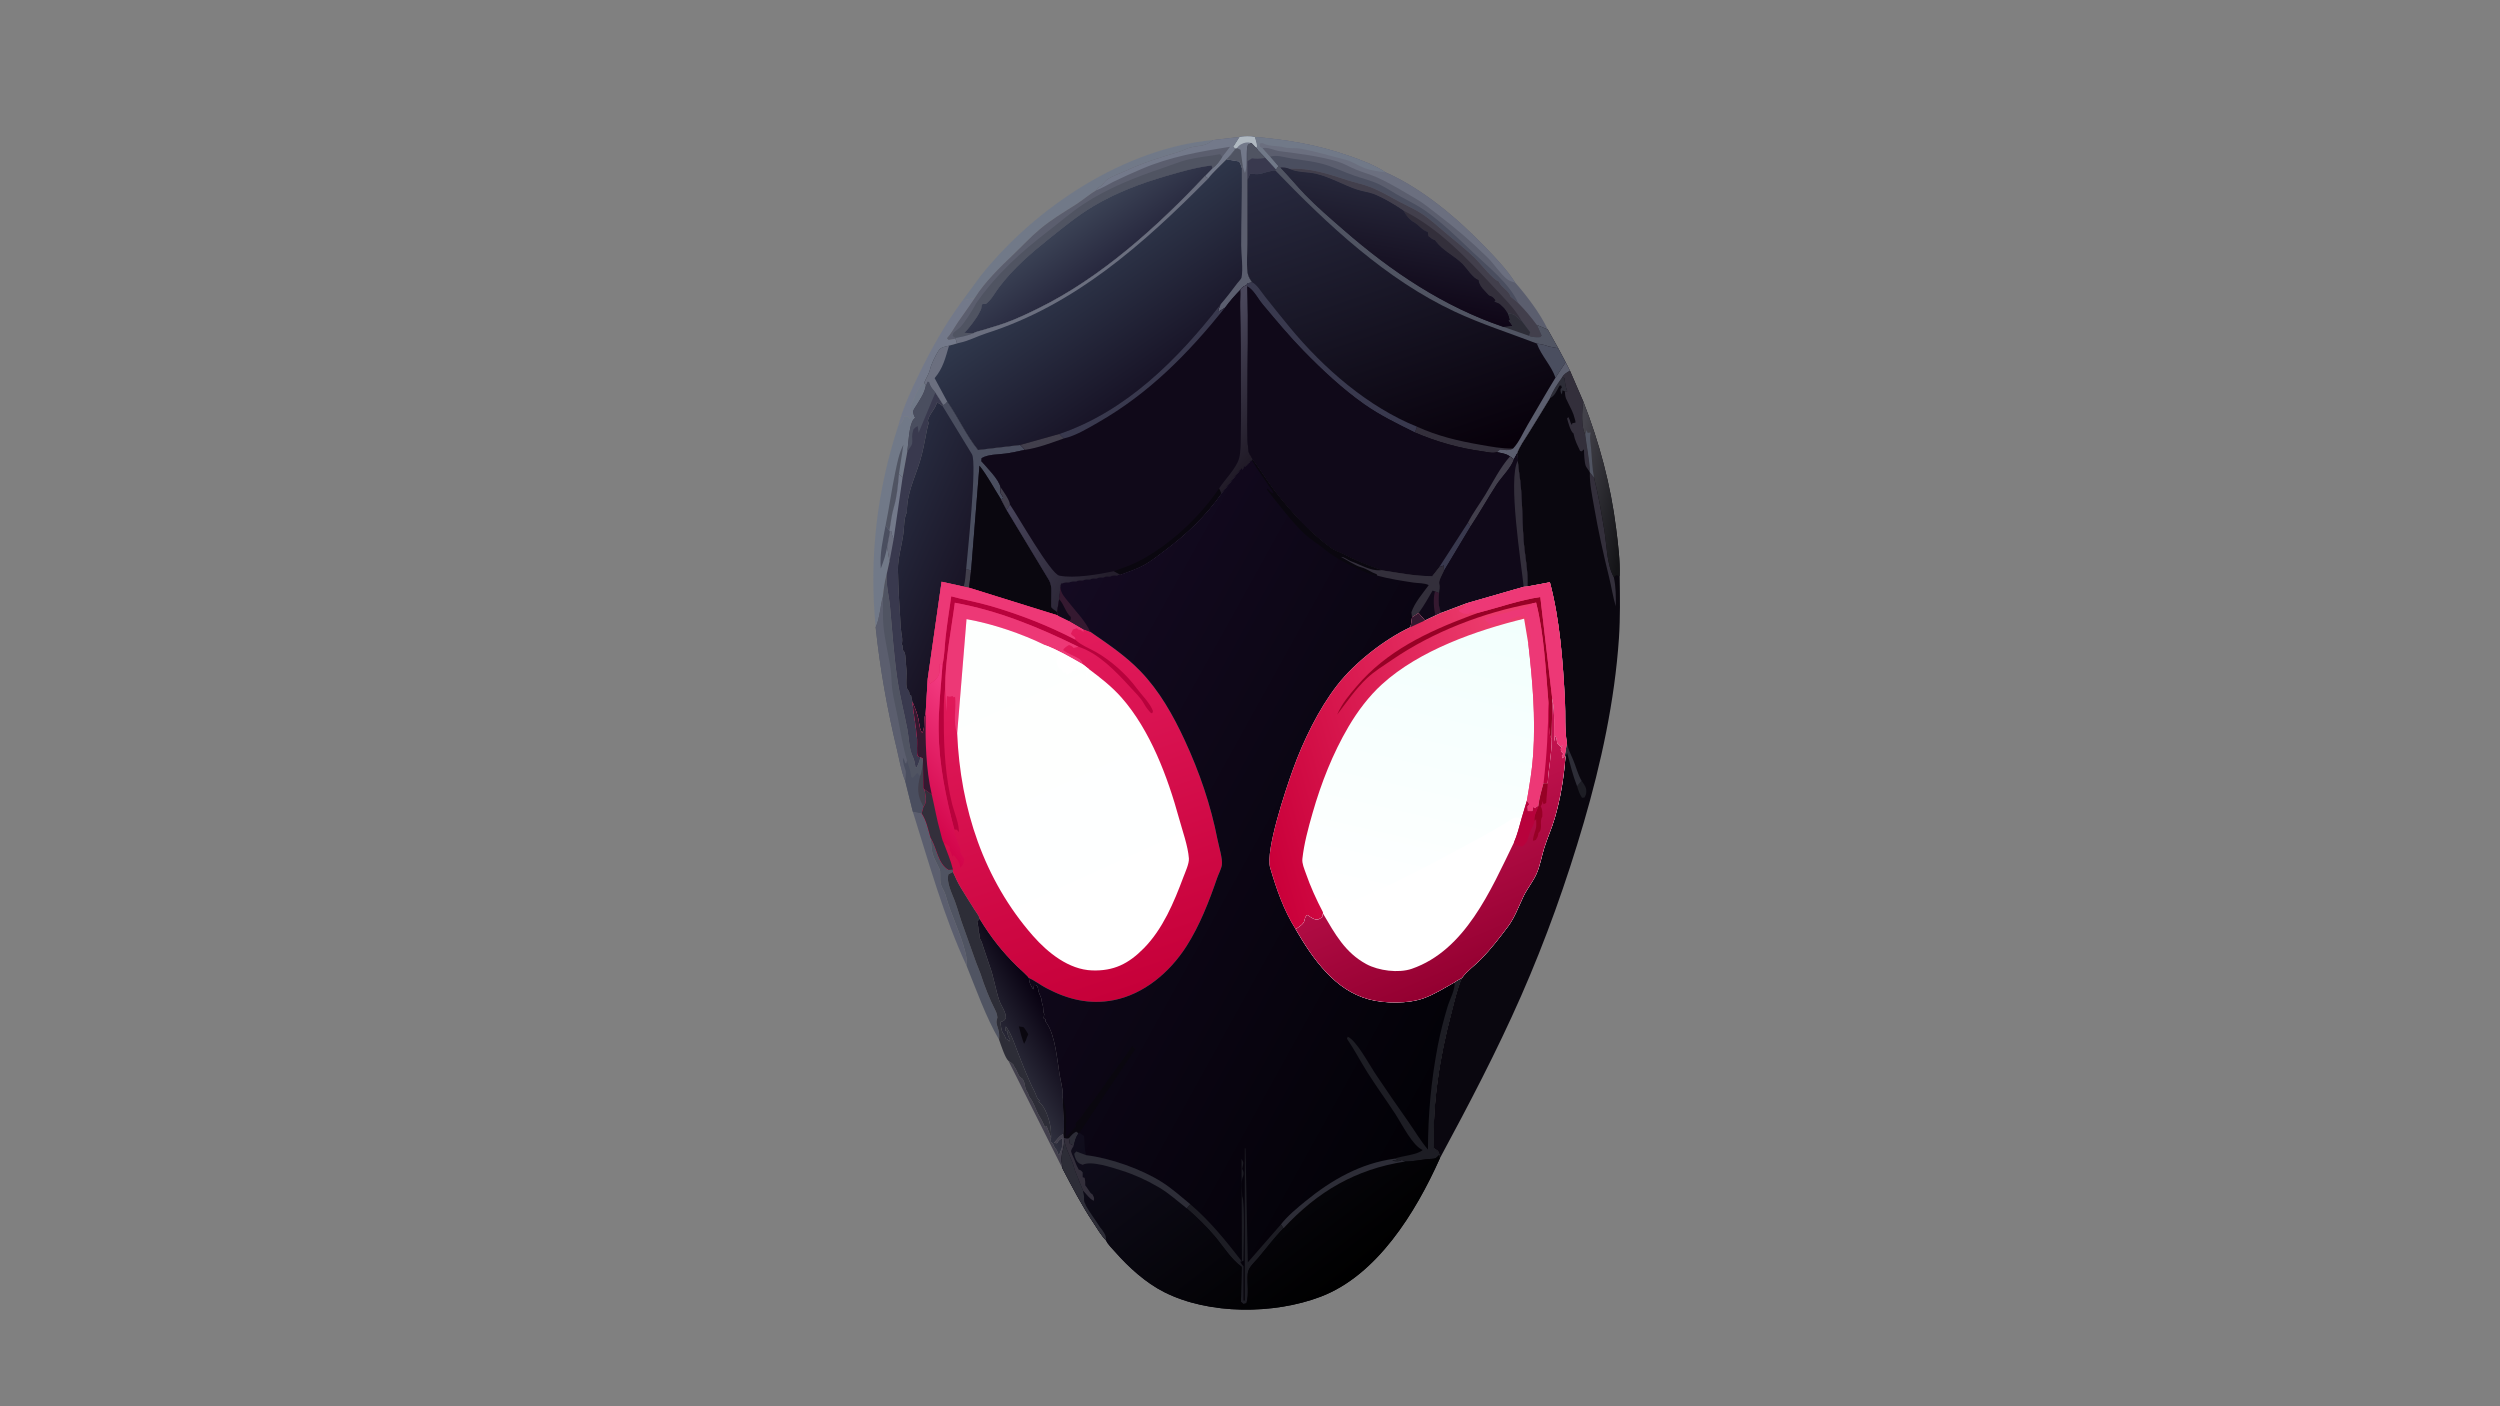 <svg width="1920" height="1080" viewBox="0 0 1920 1080" fill="none" xmlns="http://www.w3.org/2000/svg">
<rect x="0" y="0" width="1920" height="1080" fill="#808080" stroke="none"/>
<g clip-path="url(#clip0_14_3673)">
<path d="M774.546 814.829C775.772 815.734 778.197 816.982 778.65 818.405C779.011 819.534 778.954 819.259 779.679 820.278C781.056 822.213 781.921 825.679 783.501 827.228C784.906 828.611 785.021 827.646 786.125 830.072C787.384 832.831 786.944 835.715 788.744 838.24C789.747 839.655 789.345 838.841 789.691 840.286C790.193 842.39 791.734 843.781 792.727 845.641C795.036 849.961 796.28 854.359 799.009 858.566C800.402 860.711 801.39 863.317 802.501 865.643L803.702 864.689L807.24 873.644L806.51 876.695L808.499 878.113L809.999 881.433C811 882.788 811.587 882.945 812.088 884.697L812.49 886.171L813.499 886.696L814.625 883.95L814.999 883.012C816.182 880.314 815.805 877.253 815.749 874.329C814.052 875.013 813.394 875.563 812.314 877.156L811.75 878.013L809.51 877.749C811.287 875.711 813.512 872.507 815.88 871.292L816.806 870.85L817.083 873.93L817.377 875.701L817.29 877.018C816.822 883.705 814.049 887.696 815.657 894.533L816.069 897.517L774.546 814.829Z" fill="#423F4C"/>
<path d="M701.071 623.427L707.863 624.739C711.521 630.218 712.794 636.996 714.637 643.33L715.558 652.196C716.191 658.004 719.281 662.292 721.541 667.428C722.109 668.719 722.04 669.584 722.069 670.945C722.122 673.686 721.884 677.187 722.788 679.771C723.794 682.644 725.484 684.641 726.303 687.73C730.24 702.574 737.705 716.421 741.399 731.418C742.331 735.205 742.661 737.695 742.293 741.63C724.982 704.409 713.423 662.725 701.071 623.427Z" fill="#5B5E6E"/>
<path d="M739.254 230.741L748.759 228.599C744.607 235.01 740.024 241.098 735.718 247.396C732.915 251.496 730.524 256.163 727.211 259.793L728.499 261.087L733.857 260.103L735.012 263.744L728.863 265.472C725.371 266.399 722.601 266.375 720.509 269.795C718.477 273.123 715.121 279.672 714.304 283.439C713.572 286.832 711.168 290.651 709.783 293.885C704.315 297.726 702.443 305.997 699.51 311.904C699.819 315.526 700.431 317.943 698.995 321.374H698.25L697.5 319.79L694.49 319.8L694.331 320.401C693.391 323.382 692.508 325.347 689.879 326.931C693.317 313.594 699.82 299.593 705.782 287.318C715.592 267.124 726.008 248.674 739.254 230.741Z" fill="#73798A"/>
<path d="M714.637 643.33L715.154 644.203C719.67 652.059 720.351 663.3 728.499 668.078L731.883 667.841L731.873 669.657L728.42 671.414C726.61 677.607 731.085 686.008 733.276 691.942C735.741 698.615 737.477 705.554 740.022 712.238L749.499 738.797L752.996 747.742C756.017 757.145 759.944 767.235 764.419 775.961C765.399 777.872 765.74 779.268 766.013 781.424C764.767 785.173 765.312 786.13 766.497 789.959C767.444 793.015 767.539 795.29 767.278 798.478C757.148 781.152 749.88 760.36 742.292 741.63C742.661 737.695 742.331 735.205 741.399 731.418C737.705 716.421 730.24 702.574 726.303 687.73C725.484 684.641 723.794 682.644 722.788 679.771C721.884 677.187 722.122 673.686 722.068 670.945C722.04 669.584 722.109 668.719 721.541 667.428C719.281 662.292 716.191 658.004 715.558 652.196L714.637 643.33Z" fill="#505462"/>
<path d="M739.254 230.741L753.152 211.833C795.863 158.297 864.343 113.803 931.42 107.583C925.617 112.733 920.771 111.614 914.086 113.299C911.301 113.999 908.7 115.568 905.93 116.409C891.889 120.667 878.387 124.715 865.006 130.967C860.319 133.155 854.815 134.861 850.501 137.753C848.287 139.238 847.355 141.367 845.499 142.952L844.767 143.243C843.438 143.79 842.563 145.151 841.641 146.267C836.316 149.455 831.721 153.581 826.534 156.89C816.801 163.105 807.498 168.53 798.5 176.098C791.345 182.115 784.788 189.214 777.981 195.693C767.921 205.274 756.242 216.657 748.759 228.599L739.254 230.741Z" fill="#717988"/>
<path d="M767.278 798.478C767.539 795.29 767.444 793.015 766.497 789.959C765.312 786.13 764.767 785.173 766.013 781.424C765.739 779.268 765.399 777.872 764.419 775.961C759.944 767.235 756.017 757.145 752.996 747.742L749.499 738.797L740.022 712.238C737.477 705.555 735.741 698.615 733.276 691.942C731.085 686.008 726.61 677.607 728.42 671.414L731.873 669.657C733.768 673.967 735.741 678.2 738.171 682.205C741.565 687.797 745.116 693.295 748.58 698.841C749.686 700.609 752.156 703.655 752.389 705.673L750.49 707.732L750.712 708.624C751.306 711.114 751.547 713.087 751.501 715.639C752.893 717.849 751.816 719.752 752.932 721.522C753.923 723.088 754.437 724.91 754.977 726.686L759.99 741.616C763.162 749.965 764.483 759.624 767.419 768.27C768.891 772.603 772.872 777.368 772.49 781.95C771.389 783.877 770.527 784.303 768.494 784.844C768.499 787.353 769.034 791.873 770.432 793.633C771.502 794.983 771.96 796.109 772.5 797.751C774.072 798.3 774.067 798.387 774.999 799.847L775.749 798.532L775.375 797.885C774.2 795.791 773.78 794.643 773.75 792.215L771.999 791.425L772.5 788.278C776.535 793.686 778.683 800.478 781.14 806.781C785.116 816.979 789.563 828.754 794.509 838.273C796.119 841.369 795.761 842.986 798.505 845.377L797.568 846.166L798.221 846.589C802.831 849.947 806.139 860.49 806.876 866.233C807.196 868.729 807.324 871.13 807.24 873.644L803.702 864.689L802.501 865.643C801.39 863.317 800.402 860.711 799.009 858.566C796.28 854.359 795.036 849.961 792.727 845.641C791.734 843.781 790.193 842.391 789.691 840.286C789.345 838.841 789.747 839.655 788.744 838.24C786.944 835.715 787.384 832.831 786.125 830.072C785.021 827.646 784.906 828.611 783.501 827.228C781.921 825.679 781.056 822.213 779.679 820.278C778.954 819.259 779.01 819.534 778.65 818.405C778.196 816.982 775.772 815.734 774.546 814.829C771.868 812.541 768.694 802.335 767.278 798.478Z" fill="#2D2D37"/>
<path d="M689.879 326.931C692.508 325.347 693.391 323.382 694.331 320.401L694.49 319.8L697.5 319.79L698.25 321.374H698.995C700.431 317.944 699.82 315.526 699.51 311.904C702.444 305.997 704.315 297.726 709.783 293.885L711.086 296.119C709.906 302.097 707.292 305.498 704.325 310.559C703.631 311.74 701.663 314.37 701.384 315.588C701.041 317.095 702.106 319.631 702.804 320.851L701.696 321.97C698.145 326.029 697.623 340.959 696.837 346.742L693.192 366.658L690.371 364.052C689.62 372.736 688.901 381.57 686.374 389.897C684.687 395.449 684.124 401.777 683.021 407.528L683.502 408.366L681.311 420.046L683.169 431.077L681.006 440.795C679.429 446.538 678.664 452.036 678.093 457.976C675.999 465.6 675.72 474.72 672.502 481.727C667.4 428.689 673.347 377.199 689.879 326.931Z" fill="#717988"/>
<path d="M681.311 420.046C680.346 425.927 678.577 431.066 676.462 436.588C675.438 425.619 678.129 414.276 680.11 403.558L683.021 407.528L683.502 408.366L681.311 420.046Z" fill="#4A4E5F"/>
<path d="M680.11 403.558C682.88 390.17 684.677 376.562 687.478 363.139C689.032 355.687 690.378 348.265 693.821 341.495L690.371 364.052C689.62 372.736 688.901 381.57 686.374 389.897C684.687 395.449 684.124 401.777 683.021 407.528L680.11 403.558Z" fill="#505462"/>
<path d="M678.093 457.976C678.664 452.036 679.429 446.538 681.006 440.795C680.412 449.721 682.731 457.337 683.548 466.074C685.253 484.335 686.431 502.71 689.055 520.871C690.985 534.214 694.438 547.285 696.924 560.515C698.122 566.886 698.181 575.275 700.928 580.878C702.257 583.584 702.661 586.325 703.147 589.3H704.003C705.411 586.678 706.243 584.347 706.913 581.42L708.805 582.458L708.864 585.298L709.123 605.457L709.97 606.23C710.671 609.806 712.069 615.078 710.049 618.409L709.281 619.57L707.863 624.739L701.071 623.427L695.186 599.733C692.204 592.575 690.783 583.603 688.945 576.017C681.426 544.943 675.866 513.6 672.502 481.727C675.72 474.72 675.999 465.6 678.093 457.976Z" fill="#505462"/>
<path d="M695.186 599.733C695.258 597.887 695.977 593.499 695.491 591.931C694.367 588.325 693.222 585.94 693.491 581.929C694.18 582.889 694.528 583.463 694.812 584.662C695.15 586.077 694.676 585.325 695.877 586.406L696.558 583.856C697.91 588.106 699.274 592.205 699.825 596.668L701 597.364L704.499 593.566L706.586 596.167C707.973 593.456 708.27 588.422 708.864 585.298L709.123 605.457L709.97 606.23C710.671 609.807 712.069 615.078 710.049 618.409L709.281 619.57L707.863 624.739L701.071 623.427L695.186 599.733Z" fill="#4A4E5F"/>
<path d="M708.864 585.298L709.123 605.457L709.97 606.23C710.671 609.807 712.069 615.078 710.049 618.409L709.281 619.571L708.529 618.239C704.346 610.51 704.527 604.562 706.586 596.167C707.973 593.456 708.27 588.422 708.864 585.298Z" fill="#423F4C"/>
<path d="M678.093 457.976C678.257 465.519 677.801 473.55 678.5 481.012C679.56 492.329 682.596 503.303 684.086 514.549C684.736 519.47 684.564 524.467 685.217 529.293C686.187 536.446 688.087 543.561 689.426 550.654C691.517 561.725 693.312 573.082 696.558 583.856L695.877 586.406C694.676 585.325 695.15 586.077 694.812 584.662C694.528 583.463 694.18 582.889 693.491 581.929C693.222 585.94 694.367 588.325 695.491 591.931C695.977 593.499 695.258 597.887 695.186 599.733C692.204 592.575 690.783 583.603 688.945 576.017C681.426 544.943 675.866 513.6 672.502 481.727C675.72 474.72 675.999 465.6 678.093 457.976Z" fill="#5B5E6E"/>
<path d="M711.086 296.119L712.499 293.087L713.559 293.481L713.925 294.758C714.721 297.262 716.777 299.453 718.377 301.458L724.401 311.015L723.917 311.872C722.465 310.656 721.38 309.619 719.491 309.274L719.337 309.893C717.778 314.847 713.475 318.062 712.499 323.484L713.49 324.538L713.021 325.689C712.474 327.131 712.282 328.295 711.995 329.796L711.736 330.982C710.269 338.644 708.774 346.861 706.458 354.409C702.28 368.022 696.42 378.7 696.499 393.5C694.321 396.953 694.38 404.946 693.852 409.323C692.736 418.594 689.485 428.409 689.623 437.706C689.841 452.51 690.97 467.694 691.83 482.497C692.027 485.915 693.714 491.666 692.5 494.563C693.821 496.657 692.974 497.139 693.499 499.29C693.527 499.398 694.582 500.713 694.646 500.869C695.823 503.761 695.613 510.083 696.12 513.468C696.771 517.823 695.445 524.356 696.499 528.25C697.193 530.816 698.486 529.832 698.501 533.516L699.702 534.037L700.705 538.952C701.678 548.668 703.598 558.248 704.389 567.983C704.612 570.745 703.892 578.278 704.768 580.353C704.97 580.827 705.51 581.04 705.882 581.385L706.913 581.42C706.243 584.347 705.411 586.678 704.003 589.3H703.148C702.661 586.325 702.257 583.584 700.928 580.878C698.181 575.275 698.122 566.886 696.924 560.515C694.438 547.285 690.985 534.214 689.055 520.872C686.431 502.71 685.253 484.335 683.548 466.074C682.731 457.337 680.412 449.721 681.006 440.795L683.169 431.077L681.311 420.046L683.502 408.366L683.021 407.528C684.124 401.777 684.687 395.449 686.374 389.897C688.901 381.57 689.62 372.735 690.371 364.052L693.192 366.658L696.837 346.742C697.623 340.959 698.145 326.028 701.696 321.97L702.804 320.851C702.106 319.63 701.041 317.095 701.384 315.588C701.663 314.37 703.631 311.74 704.325 310.559C707.292 305.498 709.906 302.097 711.086 296.119Z" fill="#39394E"/>
<path d="M683.502 408.366L684.951 408.288L684.746 409.808L686.293 414.152L683.169 431.077L681.311 420.046L683.502 408.366Z" fill="#6B6F7F"/>
<path d="M683.021 407.528C684.124 401.777 684.687 395.449 686.374 389.897C688.901 381.57 689.62 372.736 690.371 364.052L693.192 366.658L686.293 414.152L684.746 409.808L684.951 408.288L683.502 408.366L683.021 407.528Z" fill="#73798A"/>
<path d="M711.086 296.119L712.499 293.087L713.559 293.481L713.925 294.758C714.721 297.262 716.777 299.453 718.377 301.458L705.5 332.354L704.75 327.163C703.373 327.912 702.546 328.608 701.491 329.801L700.994 331.901L700.71 333.014C700.221 335.574 700.974 338.463 700.49 340.854C700.214 342.22 697.677 345.368 696.837 346.742C697.623 340.959 698.145 326.028 701.696 321.97L702.804 320.851C702.106 319.63 701.041 317.095 701.384 315.588C701.663 314.37 703.631 311.74 704.325 310.559C707.292 305.498 709.906 302.097 711.086 296.119Z" fill="#4A4E5F"/>
<path d="M952.064 105.135L947.146 112.878L948.956 114.029C947.036 117.252 944.509 119.745 941.97 122.416C937.446 127.113 931.868 131.97 927.89 137.141L925.402 135.241L931.244 129.153L930.501 127.051C918.333 128.52 906.749 131.902 894.996 135.319C875.978 140.847 856.763 148.088 839.565 158.413C827.4 165.716 816.963 174.303 805.855 183.175C791.69 194.488 778.412 205.875 767.24 220.643C764.211 224.645 761.08 230.731 757 233.466L754.491 233.477C753.308 235.344 754.015 236.829 753.078 238.312C752.276 239.576 752.648 238.972 751.964 240.392C750.019 244.437 743.844 252.474 740.654 255.614L747.397 255.999C742.707 257.867 738.711 258.616 733.827 259.508L733.857 260.103L728.499 261.087L727.211 259.793C730.524 256.163 732.915 251.496 735.718 247.396C740.024 241.098 744.607 235.01 748.759 228.599C756.242 216.657 767.921 205.274 777.981 195.693C784.788 189.214 791.345 182.116 798.5 176.098C807.498 168.53 816.801 163.105 826.534 156.89C831.721 153.581 836.316 149.455 841.641 146.267C842.563 145.151 843.438 143.79 844.767 143.243L845.499 142.952C847.355 141.367 848.287 139.238 850.501 137.753C854.815 134.861 860.319 133.155 865.006 130.967C878.387 124.715 891.889 120.667 905.93 116.409C908.7 115.568 911.301 113.999 914.086 113.299C920.771 111.614 925.617 112.733 931.42 107.583L952.064 105.135Z" fill="#5B5E6E"/>
<path d="M952.064 105.135L947.146 112.878L948.956 114.029C947.036 117.252 944.509 119.745 941.97 122.416C937.446 127.113 931.868 131.97 927.89 137.141L925.402 135.241L931.244 129.153C934.659 126.952 936.525 123.82 938.757 120.44L944.671 112.738C921.206 116.43 898.509 120.387 876.383 129.921C869.217 133.01 862.031 136.174 855.022 139.642C850.675 141.796 846.187 144.717 841.641 146.267C842.563 145.151 843.438 143.79 844.767 143.243L845.499 142.952C847.355 141.367 848.287 139.238 850.501 137.753C854.815 134.861 860.319 133.155 865.006 130.967C878.387 124.715 891.889 120.667 905.93 116.409C908.7 115.568 911.301 113.999 914.086 113.299C920.771 111.614 925.617 112.733 931.42 107.583L952.064 105.135Z" fill="#73798A"/>
<path d="M733.827 259.508L731.656 258.098C731.771 257.438 731.707 256.71 732.004 256.115C732.879 254.363 736.635 252.485 738.066 250.719C741.814 246.098 745.574 240.311 748.511 235.053L749.691 232.949C764.91 210.863 784.256 193.4 805.007 177.502C814.077 170.551 822.671 162.984 832.202 156.702C850.714 144.499 872.051 136.071 892.733 129.126C899.292 126.925 905.797 124.135 912.512 122.51C920.53 120.57 928.888 119.972 937.001 118.408L938.757 120.44C936.525 123.82 934.659 126.952 931.244 129.153L930.501 127.051C918.333 128.52 906.749 131.902 894.996 135.32C875.978 140.847 856.763 148.088 839.565 158.413C827.4 165.716 816.963 174.303 805.855 183.175C791.69 194.488 778.412 205.875 767.24 220.643C764.211 224.645 761.08 230.731 757 233.466L754.491 233.477C753.308 235.345 754.015 236.829 753.078 238.312C752.276 239.576 752.648 238.972 751.964 240.392C750.019 244.437 743.844 252.474 740.654 255.614L747.397 255.999C742.707 257.867 738.711 258.616 733.827 259.508Z" fill="#505462"/>
<path d="M752.389 705.673C761.001 719.816 769.69 730.933 781.404 742.368C782.5 743.438 790.075 750.151 790.159 751.065C790.63 755.358 791.352 756.331 793.5 759.832L794.25 756.423C795.272 756.576 795.85 756.336 796.47 757.309C797.233 758.517 797.215 759.517 797.499 760.886C797.865 762.635 798.741 764.33 799.406 765.963C800.146 767.777 799.895 769.701 800.643 771.534C801.623 773.946 800.689 776.355 801.999 778.791L801.51 781.95L803 783.003V784.583L803.651 785.437C810.575 795.223 811.84 814.007 813.857 825.784C814.828 831.441 816.676 837.504 816.143 843.272C816.364 852.316 817.882 861.873 816.806 870.85L815.88 871.292C813.512 872.507 811.287 875.711 809.51 877.749L811.75 878.013L812.314 877.156C813.394 875.563 814.052 875.013 815.749 874.329C815.806 877.253 816.182 880.315 814.999 883.012L814.625 883.95L813.499 886.696L812.49 886.171L812.088 884.697C811.587 882.945 811 882.789 809.999 881.433L808.499 878.113L806.51 876.695L807.24 873.644C807.324 871.13 807.196 868.729 806.876 866.233C806.139 860.49 802.831 849.947 798.221 846.589L797.568 846.166L798.505 845.377C795.761 842.986 796.119 841.369 794.509 838.272C789.563 828.754 785.116 816.979 781.141 806.781C778.683 800.478 776.535 793.686 772.501 788.278L771.999 791.425L773.75 792.215C773.781 794.643 774.2 795.791 775.375 797.885L775.749 798.532L774.999 799.847C774.067 798.386 774.072 798.3 772.501 797.751C771.96 796.109 771.502 794.983 770.432 793.633C769.034 791.873 768.499 787.353 768.494 784.844C770.527 784.302 771.39 783.877 772.49 781.95C772.872 777.368 768.891 772.603 767.419 768.27C764.483 759.624 763.162 749.965 759.99 741.616L754.977 726.686C754.437 724.91 753.923 723.088 752.932 721.522C751.816 719.752 752.893 717.849 751.501 715.639C751.547 713.087 751.306 711.114 750.712 708.624L750.49 707.732L752.389 705.673Z" fill="url(#paint0_linear_14_3673)"/>
<path d="M782.51 788.267L785.999 788.792C787.561 790.436 788.572 792.366 789.75 794.32C788.861 795.877 788.521 797.074 787.999 798.793L786.501 801.685C784.778 797.249 783.596 792.913 782.51 788.267Z" fill="#0A070F"/>
<path d="M963.676 105.181C988.749 107.348 1011.48 111.148 1035.48 119.502C1045.01 122.82 1055.56 126.666 1064.07 132.341C1092.14 144.663 1119 167.352 1140.51 189.61C1148.74 198.124 1157.17 206.92 1163.68 217.013C1172.57 227.13 1182.9 240.764 1188.7 253.077L1180.21 249.463L1183.88 257.689L1182.99 258.877C1179.81 258.961 1177.19 259.125 1174.17 257.861C1174.8 256.697 1174.93 256.311 1175.11 255.055L1168.76 246.588C1164.09 243.297 1164.09 240.936 1157.87 240.578C1156.92 239.15 1155.97 237.551 1154.8 236.314L1154 235.571C1152.73 234.369 1151.61 233.029 1149.91 232.579C1148.81 232.288 1148.43 232.091 1147.51 231.369L1148.51 230.579C1146.62 228.388 1146.28 227.766 1143.5 226.917C1140.35 223.365 1135.93 219.902 1135.51 215.054C1131 213.666 1126.58 206.125 1123.06 202.651C1116.39 196.07 1108.32 192.917 1102.44 185.107L1102.01 184.519C1100.07 184.037 1098.52 182.573 1096.93 181.366L1096.51 178.208C1092.36 177.138 1089.55 172.801 1086.01 170.831C1082.14 168.683 1080.04 165.722 1077.78 161.741C1071.57 157.448 1063.48 152.651 1056.65 149.7C1051.74 147.579 1046.17 147.126 1041.1 145.318C1031.32 141.825 1021.01 136.047 1011.1 133.624C1003.87 131.856 996.838 132.829 989.837 129.574C987.604 128.617 985.743 128.66 983.388 128.676L981.737 127.835L979.94 130.336L971.694 121.303L968.148 117.61C966.707 116.301 965.806 115.196 964.723 113.573L965.422 112.512C965.21 109.9 964.472 107.652 963.676 105.181Z" fill="#5B5E6E"/>
<path d="M975.355 120.419C979.963 118.597 986.634 120.831 991.555 121.659C999.644 123.019 1008.26 123.785 1016.17 125.984C1024.31 128.253 1032.09 132.156 1040.11 134.902C1046.63 137.139 1053.69 138.807 1059.89 141.887C1065.2 144.523 1070.16 147.913 1075.35 150.794C1081.84 154.397 1088.64 157.561 1094.73 161.889C1108.16 171.422 1119.81 182.959 1131.8 194.316C1143.06 204.985 1159.54 218.115 1165.98 232.706L1160.01 227.68C1159.35 223.823 1153.34 220.832 1151.5 217.148L1151 216.099C1147.13 215.353 1136.23 201.571 1132.71 198.151C1125.53 191.173 1117.49 185.026 1109.9 178.558C1104.18 173.688 1098.4 168.425 1092.18 164.275C1086.86 160.728 1080.87 158.181 1075.25 155.201C1067.78 151.239 1060.14 146.59 1052.27 143.588C1046.69 141.459 1040.84 140.305 1035.17 138.473C1019.48 133.403 1006.61 128.892 989.837 129.574C987.604 128.617 985.743 128.66 983.388 128.676L981.737 127.835L975.355 120.419Z" fill="#4A4E5F"/>
<path d="M963.676 105.181C988.749 107.348 1011.48 111.148 1035.48 119.502C1045.01 122.82 1055.56 126.666 1064.07 132.341C1092.14 144.663 1119 167.352 1140.51 189.61C1148.74 198.124 1157.17 206.92 1163.68 217.013C1161.66 216.52 1159.17 215.784 1157.5 214.445C1151.91 209.949 1147.69 202.931 1142.5 197.822C1130.31 185.824 1117.57 174.868 1104.01 164.638C1098.8 160.712 1093.86 156.421 1088.25 153.141C1078.41 147.39 1068.21 141.035 1057.89 136.387C1052.64 134.023 1046.97 132.535 1041.63 130.352C1036.69 128.337 1032.2 125.55 1027.06 124.011C1013.14 119.842 997.181 117.945 982.807 116.115C978.532 115.573 973.547 112.63 969.528 113.848L975.355 120.419L981.737 127.835L979.94 130.336L971.694 121.303L968.148 117.61C966.707 116.301 965.806 115.196 964.723 113.573L965.422 112.512C965.21 109.9 964.472 107.652 963.676 105.181Z" fill="#6B6F7F"/>
<path d="M963.676 105.181C988.749 107.348 1011.48 111.148 1035.48 119.502C1045.01 122.82 1055.56 126.666 1064.07 132.341C1058.77 131.727 1052.53 130.87 1047.5 128.911C1042.73 127.054 1038.6 124.006 1033.6 122.75C1022.19 119.885 1010.55 116.336 999.012 114.185C994.783 113.396 990.285 114.182 986.115 113.096C980.851 111.727 975.043 112.652 970.163 110.14C969.083 109.582 968.65 110.003 967.511 110.304L967.491 112.412L969.528 113.848L975.355 120.419L981.737 127.835L979.94 130.336L971.694 121.303L968.148 117.61C966.707 116.301 965.806 115.196 964.723 113.573L965.422 112.512C965.21 109.9 964.472 107.652 963.676 105.181Z" fill="#717988"/>
<path d="M989.837 129.574C1006.61 128.892 1019.48 133.403 1035.17 138.473C1040.84 140.305 1046.69 141.459 1052.27 143.588C1060.14 146.59 1067.78 151.239 1075.25 155.201C1080.87 158.181 1086.86 160.728 1092.18 164.275C1098.4 168.425 1104.18 173.688 1109.9 178.558C1117.49 185.026 1125.53 191.173 1132.71 198.151C1136.23 201.571 1147.13 215.353 1151 216.1L1151.5 217.148C1153.34 220.832 1159.35 223.823 1160.01 227.68L1165.98 232.706C1171.21 238.064 1175.75 243.37 1180.21 249.464L1183.88 257.689L1182.99 258.877C1179.81 258.961 1177.19 259.125 1174.17 257.861C1174.8 256.697 1174.93 256.312 1175.11 255.056L1168.76 246.588C1164.09 243.297 1164.09 240.937 1157.87 240.578C1156.92 239.15 1155.97 237.552 1154.8 236.315L1154 235.571C1152.73 234.369 1151.61 233.03 1149.91 232.579C1148.81 232.288 1148.43 232.092 1147.51 231.369L1148.51 230.58C1146.62 228.389 1146.28 227.766 1143.5 226.917C1140.35 223.365 1135.93 219.902 1135.51 215.054C1131 213.666 1126.58 206.125 1123.06 202.651C1116.39 196.07 1108.32 192.917 1102.44 185.107L1102.01 184.52C1100.07 184.037 1098.52 182.574 1096.93 181.366L1096.51 178.208C1092.36 177.138 1089.55 172.802 1086.01 170.832C1082.14 168.684 1080.04 165.722 1077.78 161.741C1071.57 157.448 1063.48 152.651 1056.65 149.7C1051.74 147.579 1046.17 147.126 1041.1 145.318C1031.32 141.825 1021.01 136.047 1011.1 133.624C1003.87 131.857 996.838 132.829 989.837 129.574Z" fill="#423F4C"/>
<path d="M1077.78 161.741C1104.52 175.079 1126.3 197.946 1146.71 219.977C1154.79 228.704 1162.69 235.956 1168.76 246.588C1164.09 243.297 1164.09 240.937 1157.87 240.578C1156.92 239.15 1155.97 237.552 1154.8 236.315L1154 235.571C1152.73 234.369 1151.61 233.029 1149.91 232.579C1148.81 232.288 1148.43 232.092 1147.51 231.369L1148.51 230.58C1146.62 228.389 1146.28 227.766 1143.5 226.917C1140.35 223.365 1135.93 219.902 1135.51 215.054C1131 213.666 1126.58 206.125 1123.06 202.651C1116.39 196.07 1108.32 192.917 1102.44 185.107L1102.01 184.519C1100.07 184.037 1098.52 182.574 1096.93 181.366L1096.51 178.208C1092.36 177.138 1089.55 172.801 1086.01 170.831C1082.14 168.684 1080.04 165.722 1077.78 161.741Z" fill="#332F3B"/>
<path d="M747.397 255.999L740.654 255.614C743.844 252.474 750.019 244.437 751.964 240.392C752.648 238.972 752.276 239.576 753.078 238.312C754.015 236.829 753.308 235.344 754.491 233.477L757 233.466C761.08 230.731 764.211 224.645 767.24 220.643C778.412 205.875 791.69 194.488 805.855 183.175C816.963 174.303 827.4 165.716 839.565 158.413C856.763 148.088 875.978 140.847 894.996 135.32C906.749 131.902 918.333 128.52 930.501 127.051L931.244 129.153L925.402 135.241C888.371 174.602 845.235 213.353 797.266 236.921C789.174 240.896 780.385 245.09 771.96 248.086C766.218 250.127 760.315 251.779 754.501 253.584C752.458 254.218 749.158 254.819 747.397 255.999Z" fill="url(#paint1_linear_14_3673)"/>
<path d="M727.47 308.387C735.805 320.372 742.075 334.326 751.163 345.589L783.583 341.713C784.904 342.942 786.058 343.958 787.077 345.492C781.873 346.626 776.655 347.866 771.366 348.459C765.949 349.065 758.63 349.028 753.889 351.857L753.672 354.183C757.384 358.422 767.398 368.405 768.34 374.067C768.404 375.414 768.228 377.487 768.561 378.737C769.07 380.635 770.778 380.788 770.243 383.028L768.712 383.408L772.913 391.366L805.77 445.773C808.392 450.575 807.181 457.032 807.314 462.371C807.332 463.131 807.201 465.753 807.501 466.309C808.015 467.273 810.944 469.235 811.853 469.939L812.541 472.674L744.2 451.376L740.183 450.551L723.149 446.778L712.466 521.57L710.881 548.126C708.895 553.074 710.904 558.615 708.232 562.981C705.994 559.755 706.084 555.718 705.229 551.929C704.302 547.816 702.753 543.771 701.12 539.92L700.705 538.952L699.702 534.037L698.501 533.516C698.486 529.832 697.193 530.816 696.499 528.25C695.444 524.356 696.77 517.823 696.12 513.468C695.613 510.083 695.823 503.761 694.646 500.869C694.582 500.713 693.527 499.398 693.499 499.29C692.974 497.139 693.821 496.657 692.5 494.563C693.714 491.666 692.027 485.915 691.83 482.497C690.97 467.694 689.841 452.51 689.623 437.707C689.485 428.409 692.736 418.594 693.852 409.323C694.379 404.946 694.321 396.953 696.499 393.5C696.42 378.7 702.28 368.022 706.458 354.41C708.774 346.861 710.269 338.644 711.736 330.982L711.995 329.796C712.282 328.295 712.474 327.131 713.021 325.689L713.49 324.538L712.499 323.484C713.475 318.062 717.778 314.847 719.337 309.893L719.49 309.274C721.38 309.619 722.465 310.656 723.917 311.872L724.401 311.015C725.842 310.648 726.472 309.503 727.47 308.387Z" fill="url(#paint2_linear_14_3673)"/>
<path d="M742.008 437.052L745.81 438.052L744.2 451.376L740.183 450.551C741.307 446.137 741.583 441.587 742.008 437.052Z" fill="#423F4C"/>
<path d="M727.47 308.387C735.805 320.372 742.075 334.326 751.163 345.589L783.583 341.713C784.904 342.942 786.058 343.958 787.077 345.492C781.873 346.626 776.655 347.866 771.366 348.459C765.949 349.065 758.63 349.028 753.889 351.857L753.672 354.183C757.384 358.422 767.398 368.405 768.34 374.067C768.404 375.414 768.228 377.487 768.561 378.737C769.07 380.635 770.778 380.788 770.243 383.028L768.712 383.408C763.254 374.856 758.472 365.54 752.22 357.646L745.81 438.051L742.008 437.052C742.912 426.204 750.461 355.94 746.491 348.896L723.917 311.872L724.401 311.015C725.842 310.648 726.472 309.503 727.47 308.387Z" fill="#4A4E5F"/>
<path d="M745.81 438.052L752.22 357.646C758.472 365.54 763.254 374.856 768.712 383.408L772.913 391.366L805.77 445.773C808.392 450.575 807.181 457.032 807.314 462.371C807.332 463.131 807.201 465.753 807.501 466.309C808.015 467.273 810.944 469.235 811.853 469.939L812.541 472.674L744.2 451.376L745.81 438.052Z" fill="#0A070F"/>
<path d="M1205.69 284.609L1216 308.441C1228.33 340.013 1236.97 372.156 1241.21 406.051C1242.69 417.836 1244.29 430.57 1243.92 442.439C1244.14 458.372 1244.42 474.437 1243.34 490.343C1240.07 538.233 1229.67 586.142 1216.29 631.935C1203 677.421 1187.15 721.808 1168.16 765.02C1149.45 807.606 1127.83 848.775 1105.82 889.553L1105.51 886.774C1104.46 883.54 1103.9 883.64 1101.2 881.961C1099.98 847.244 1105.84 811.171 1114.67 777.799C1117.04 768.828 1118.98 759.479 1122.75 751.027C1126.51 745.756 1132.95 741.19 1137.52 736.507C1145.05 728.785 1151.86 719.924 1158.35 711.233C1163.37 704.514 1166.42 695.842 1170.1 688.25C1172.97 682.326 1177.3 677.101 1179.97 671.193C1182.68 665.232 1183.95 657.6 1185.95 651.242C1188.38 643.548 1191.74 636.164 1194 628.442C1198.45 613.243 1201.1 597.062 1202.27 581.231L1201.7 580.555L1203.37 570.597C1201.54 560.531 1202.43 548.468 1201.87 538.119C1200.26 507.981 1198.03 476.366 1190.3 447.206L1173.12 450.416C1173.78 439.267 1170.94 425.999 1170.11 414.74C1168.84 397.678 1169.34 379.492 1166.63 362.705L1165.62 353.827C1165.88 353.447 1165.14 349.24 1165.04 348.459C1166.89 342.883 1170.89 337.498 1173.95 332.537C1179.44 323.649 1184.93 314.788 1190.31 305.824C1192.59 300.038 1196.11 294.874 1199.66 289.888C1200.97 287.169 1203.26 286.118 1205.69 284.609Z" fill="#0A070F"/>
<path d="M1214.71 599.735C1216.97 603.034 1218.77 604.869 1218.16 609.303C1218 610.408 1217.39 611.491 1216.91 612.461L1215 612.706C1213.12 609.882 1212.19 607.071 1211.19 603.81L1214.71 599.735Z" fill="#1D1D24"/>
<path d="M1199.66 289.888L1201.51 290.322C1201.94 293.953 1202.31 297.127 1203.68 300.531H1201.76L1200 299.798L1199.5 302.946C1198.41 301.216 1198.51 300.854 1198.51 298.744L1199.51 297.693L1199 296.108H1197.75L1197.19 297.098C1195.19 300.606 1194.07 304.078 1190.31 305.824C1192.59 300.038 1196.11 294.874 1199.66 289.888Z" fill="#2D2D37"/>
<path d="M1203.37 570.597C1204.31 575.464 1206.28 579.084 1208.16 583.509C1210.45 588.899 1211.71 594.599 1214.71 599.735L1211.19 603.81C1207.84 595.229 1205.91 587.109 1203.59 578.251L1202.27 581.231L1201.7 580.555L1203.37 570.597Z" fill="#2D2D37"/>
<path d="M1220.99 362.632L1224.19 366.769C1227.6 380.104 1229.97 394.02 1232.18 407.63C1233.97 418.688 1234.01 433.597 1239.41 443.245C1241.02 450.898 1241.07 457.852 1240.9 465.616C1238.68 458.224 1237.62 450.777 1235.78 443.323C1231.33 425.285 1227.37 407.291 1224.21 388.94C1222.75 380.465 1220.72 371.25 1220.99 362.632Z" fill="#332F3B"/>
<path d="M1205.69 284.609L1216 308.441C1214.91 314.534 1214.25 328.36 1217.5 333.685C1218.58 343.026 1220.87 353.339 1220.99 362.632C1220.21 361.292 1218.31 359.069 1217.81 357.697C1216.82 354.954 1216.51 347.976 1216.51 345.066L1214.75 346.64L1213.5 346.322C1211.6 342.239 1209.48 338.183 1208.63 333.693L1208.51 332.96C1206.15 331.437 1204.29 324.161 1203.51 321.379L1204.5 320.326L1205.5 322.431C1206.08 324.139 1206.11 324.861 1207.25 326.379L1207.51 325.064L1210 324.538C1210.01 323.285 1209.78 323.058 1209.51 321.905C1208.2 316.407 1206.45 314.098 1204.23 309.236L1203.51 307.694C1202.07 305.358 1202.06 303.283 1201.76 300.531H1203.68C1202.31 297.127 1201.94 293.952 1201.51 290.322L1199.66 289.888C1200.97 287.169 1203.26 286.118 1205.69 284.609Z" fill="#332F3B"/>
<path d="M1216 308.441C1228.33 340.013 1236.97 372.156 1241.21 406.051C1242.69 417.836 1244.29 430.57 1243.92 442.439L1241.26 441.73L1239.41 443.245C1234.01 433.597 1233.97 418.688 1232.18 407.63C1229.97 394.021 1227.6 380.104 1224.19 366.769L1220.99 362.632C1220.87 353.34 1218.58 343.026 1217.5 333.685C1214.25 328.36 1214.91 314.534 1216 308.441Z" fill="url(#paint3_linear_14_3673)"/>
<path d="M1217.5 333.685L1218.5 330.338L1219.25 332.437L1221.66 332.171L1221.39 333.451C1220.76 336.868 1221.67 341.123 1221.97 344.578C1222.62 352.068 1222.75 359.347 1224.19 366.769L1220.99 362.632C1220.87 353.34 1218.58 343.026 1217.5 333.685Z" fill="#505462"/>
<path d="M952.064 105.135C955.901 104.618 959.846 104.343 963.676 105.181C964.472 107.653 965.21 109.9 965.422 112.512L964.723 113.574C965.806 115.196 966.707 116.301 968.148 117.611L971.694 121.303L979.94 130.336L979.407 130.851C974.968 131.234 971.996 132.342 968 133.455C965.947 134.029 962.337 133.446 960.036 133.465L958.003 138.125C958.008 154.117 958.075 170.112 958.034 186.101C958.016 193.588 957.192 201.905 958.123 209.262C958.461 211.936 959.964 214.544 961.526 216.633L960.87 216.954C959.918 217.361 959.26 217.363 958.254 217.355L957.448 218.706L957.888 219.924C958.953 248.943 958.054 278.125 958.039 307.172C958.031 319.838 957.348 333.488 958.784 346.052C959.055 348.419 960.64 349.984 961.623 351.987L961.836 352.679L961.623 353.72L960.246 354.013L959.859 354.647C958.38 356.978 957.44 357.681 955 358.751L954.501 360.476L953.344 359.805L938.074 378.934C925.944 396.177 911.544 409.943 895.043 422.318C889.539 426.444 883.919 431.034 877.88 434.241C872.374 437.165 866.084 439.208 860.28 441.393L815.073 447.996L814.175 450.853C814.029 453.922 814.113 457.178 813.427 460.164L811.853 469.939C810.944 469.235 808.015 467.273 807.501 466.309C807.201 465.753 807.332 463.131 807.314 462.371C807.181 457.032 808.392 450.575 805.77 445.773L772.913 391.366L768.712 383.408L770.243 383.028C770.778 380.788 769.07 380.635 768.561 378.737C768.228 377.487 768.404 375.414 768.34 374.067C767.398 368.405 757.384 358.422 753.672 354.183L753.889 351.857C758.63 349.028 765.949 349.065 771.366 348.459C776.655 347.866 781.873 346.626 787.077 345.492C786.058 343.958 784.904 342.942 783.583 341.713L751.163 345.589C742.075 334.326 735.805 320.372 727.47 308.387C726.472 309.503 725.842 310.648 724.401 311.015L718.377 301.458C716.777 299.453 714.721 297.262 713.925 294.758L713.559 293.481L712.499 293.087L711.086 296.119L709.783 293.885C711.168 290.651 713.572 286.832 714.304 283.439C715.121 279.672 718.477 273.123 720.509 269.795C722.601 266.375 725.371 266.399 728.863 265.472L735.012 263.744L733.857 260.103L733.827 259.508C738.711 258.616 742.707 257.867 747.397 255.999C749.158 254.819 752.458 254.218 754.501 253.584C760.315 251.779 766.218 250.126 771.96 248.086C780.385 245.09 789.174 240.896 797.266 236.921C845.235 213.353 888.371 174.602 925.402 135.241L927.89 137.141C931.868 131.97 937.446 127.113 941.97 122.416C944.509 119.745 947.036 117.252 948.956 114.029L947.146 112.878L952.064 105.135Z" fill="url(#paint4_linear_14_3673)"/>
<path d="M709.783 293.885C711.168 290.651 713.572 286.832 714.304 283.439C715.121 279.672 718.477 273.123 720.509 269.794C722.601 266.375 725.371 266.399 728.863 265.472C726.042 274.926 724.311 282.779 717.786 290.395L727.47 308.387C726.472 309.503 725.842 310.648 724.401 311.014L718.377 301.458C716.777 299.453 714.721 297.262 713.925 294.758L713.559 293.481L712.499 293.087L711.086 296.119L709.783 293.885Z" fill="#6B6F7F"/>
<path d="M925.402 135.241L927.89 137.141C877.77 187.875 825.157 234.412 757.476 255.98C750.582 258.177 744.018 261.826 737.001 263.251L735.012 263.744L733.857 260.103L733.827 259.508C738.711 258.616 742.707 257.867 747.397 255.999C749.158 254.819 752.458 254.218 754.501 253.584C760.315 251.779 766.218 250.127 771.96 248.086C780.385 245.09 789.174 240.896 797.266 236.921C845.235 213.353 888.371 174.602 925.402 135.241Z" fill="#6B6F7F"/>
<path d="M952.064 105.135C955.901 104.618 959.846 104.343 963.676 105.181C964.472 107.653 965.21 109.9 965.422 112.512L964.723 113.574C965.806 115.196 966.707 116.301 968.149 117.611L971.694 121.303L979.94 130.336L979.407 130.851C974.968 131.234 971.996 132.342 968 133.455C965.947 134.029 962.337 133.446 960.036 133.465L958.003 138.125C958.008 154.117 958.075 170.112 958.034 186.101C958.016 193.588 957.192 201.905 958.124 209.262C958.461 211.936 959.964 214.544 961.526 216.633L960.87 216.954C959.918 217.361 959.26 217.363 958.254 217.355L957.448 218.706C955.656 219.735 953.69 220.533 952.645 222.468C948.378 226.871 944.484 231.251 940.849 236.247L936.617 238.94L935.386 238.541L937.395 233.752C941.962 228.561 946.089 222.972 950.3 217.46C950.874 216.711 953.275 214.14 953.449 213.334C954.867 206.818 953.244 195.396 953.231 188.486C953.198 168.638 953.928 148.821 953.695 128.962C953.183 127.04 952.727 125.696 951.685 123.992L941.97 122.416C944.509 119.745 947.036 117.252 948.956 114.029L947.146 112.878L952.064 105.135Z" fill="#5B5E6E"/>
<path d="M952.064 105.135C955.901 104.618 959.846 104.343 963.676 105.181C964.472 107.653 965.21 109.9 965.422 112.512L964.723 113.574L961.037 109.792L958.436 111.21L957.765 113.846C956.511 118.328 958.203 129.819 956.001 132.8L954.453 127.679L953.695 128.962C953.183 127.04 952.727 125.696 951.685 123.992L941.97 122.416C944.509 119.745 947.036 117.252 948.956 114.029L947.146 112.878L952.064 105.135Z" fill="#73798A"/>
<path d="M950.024 113.724L952.781 115.042L954.453 127.679L953.695 128.962C953.183 127.04 952.727 125.696 951.685 123.992L941.97 122.416C944.509 119.745 947.036 117.252 948.956 114.029L950.024 113.724Z" fill="#505462"/>
<path d="M952.064 105.135C955.901 104.618 959.846 104.343 963.676 105.181C964.472 107.653 965.21 109.9 965.422 112.512L964.723 113.574L961.037 109.792C957.962 109.019 955.914 109.321 953.001 110.884C952.02 111.409 950.577 112.692 950.024 113.724L948.956 114.029L947.146 112.878L952.064 105.135Z" fill="#B0B9C1"/>
<path d="M961.037 109.792L964.723 113.574C965.806 115.196 966.707 116.301 968.148 117.611L971.694 121.303L979.94 130.336L979.407 130.851C974.968 131.234 971.996 132.342 968 133.455C965.947 134.029 962.337 133.447 960.036 133.465L958.003 138.125L957.931 123.842L957.765 113.846L958.436 111.21L961.037 109.792Z" fill="#39394E"/>
<path d="M961.037 109.792L964.723 113.574C965.806 115.196 966.707 116.301 968.148 117.611L971.694 121.303L970.606 121.475C967.401 121.952 964.741 122.084 961.5 121.61L957.931 123.842L957.765 113.846L958.436 111.21L961.037 109.792Z" fill="#505462"/>
<path d="M952.645 222.468C953.69 220.533 955.656 219.735 957.448 218.706L957.888 219.924C958.953 248.943 958.054 278.125 958.039 307.172C958.031 319.838 957.348 333.488 958.784 346.052C959.055 348.419 960.64 349.984 961.623 351.987L961.836 352.679L961.623 353.72L960.246 354.013L959.859 354.647C958.38 356.978 957.44 357.681 955 358.751L954.501 360.476L953.344 359.805L938.074 378.934C925.944 396.177 911.544 409.943 895.043 422.318C889.539 426.444 883.919 431.034 877.88 434.241C872.374 437.165 866.084 439.208 860.28 441.393L815.073 447.996L814.175 450.853C814.029 453.922 814.113 457.178 813.427 460.164L811.853 469.939C810.944 469.235 808.015 467.273 807.501 466.309C807.201 465.754 807.332 463.131 807.314 462.371C807.181 457.032 808.392 450.575 805.77 445.773L772.913 391.366L768.712 383.408L770.243 383.028C770.778 380.788 769.07 380.635 768.561 378.737C768.228 377.487 768.405 375.414 768.341 374.067C767.398 368.405 757.384 358.422 753.672 354.183L753.889 351.857C758.63 349.028 765.949 349.065 771.366 348.459C776.655 347.866 781.873 346.626 787.077 345.492C786.058 343.958 784.904 342.942 783.583 341.713L813.589 333.281C864.604 315.893 904.123 276.589 937.395 233.752L935.386 238.541L936.617 238.94L940.849 236.247C944.484 231.251 948.378 226.871 952.645 222.468Z" fill="#100919"/>
<path d="M768.341 374.067C770.202 376.829 775.662 384.391 775.626 387.488C774.892 388.674 774.029 390.62 772.913 391.366L768.712 383.408L770.243 383.028C770.778 380.788 769.07 380.635 768.561 378.737C768.228 377.487 768.405 375.414 768.341 374.067Z" fill="#423F4C"/>
<path d="M783.583 341.713L813.588 333.281L817.073 336.698C807.452 340.107 797.148 344.058 787.077 345.492C786.058 343.958 784.904 342.942 783.583 341.713Z" fill="#423F4C"/>
<path d="M936.312 374.994L938.074 378.934C925.944 396.177 911.544 409.943 895.043 422.318C889.539 426.444 883.919 431.034 877.88 434.241C872.374 437.165 866.084 439.208 860.28 441.393L855.352 438.714C861.535 436.389 868.035 434.322 873.951 431.311C897.572 419.289 921.149 397.513 936.312 374.994Z" fill="#0A070F"/>
<path d="M813.589 333.281C864.604 315.893 904.123 276.589 937.395 233.752L935.386 238.541L936.617 238.94L940.849 236.247C912.236 271.829 882.47 302.059 843.331 324.465C835.446 328.977 825.859 334.798 817.073 336.698L813.589 333.281Z" fill="#39394E"/>
<path d="M775.626 387.488C781.604 396.007 806.805 440.674 813.499 442.075C824.855 444.452 843.942 441.121 855.352 438.714L860.28 441.393L815.073 447.996L814.175 450.853C814.029 453.922 814.113 457.178 813.427 460.164L811.853 469.939C810.944 469.235 808.015 467.273 807.501 466.308C807.201 465.753 807.332 463.131 807.314 462.371C807.181 457.032 808.392 450.575 805.77 445.773L772.913 391.366C774.029 390.619 774.892 388.674 775.626 387.488Z" fill="url(#paint5_linear_14_3673)"/>
<path d="M952.645 222.468C953.69 220.533 955.656 219.735 957.448 218.706L957.888 219.924C958.953 248.943 958.054 278.125 958.039 307.172C958.031 319.838 957.348 333.488 958.784 346.052C959.055 348.419 960.64 349.984 961.623 351.987L961.836 352.679L961.623 353.72L960.246 354.013L959.859 354.647C958.38 356.978 957.44 357.681 955 358.751L954.501 360.476L953.344 359.805L938.074 378.934L936.312 374.994C940.626 368.448 949.32 359.735 951.501 352.413C953.129 346.953 952.829 339.355 952.952 333.628C953.237 320.528 953.06 307.39 953.055 294.284C953.042 274.648 953.111 255.026 952.515 235.396C952.381 231.038 952.963 226.809 952.645 222.468Z" fill="url(#paint6_linear_14_3673)"/>
<path d="M712.466 521.57L723.149 446.778L740.183 450.551L744.2 451.375L812.541 472.674L821.164 476.873L832.1 483.236L837.284 485.165C850.811 494.574 863.949 503.219 875.62 515.25C890.345 530.428 900.949 549.263 909.919 568.627C921.05 592.645 929.907 618.336 935.002 644.569C935.997 649.701 939.064 659.532 938.391 664.275C937.961 667.285 935.701 671.541 934.687 674.5C928.568 692.352 921.349 710.815 911.263 726.621C898.301 746.925 878.41 763.572 855.219 768.132C836.7 771.771 819.822 767.531 803.264 758.705C798.828 756.339 794.709 753.11 790.159 751.065C790.075 750.151 782.5 743.438 781.404 742.368C769.69 730.933 761.001 719.816 752.389 705.673C752.156 703.654 749.686 700.609 748.58 698.841C745.116 693.295 741.565 687.797 738.171 682.205C735.741 678.2 733.768 673.966 731.873 669.657L731.884 667.841L728.499 668.078C720.351 663.3 719.67 652.059 715.154 644.203L714.637 643.33C712.794 636.996 711.521 630.218 707.863 624.739L709.281 619.57L710.049 618.409C712.069 615.078 710.671 609.807 709.97 606.23L709.123 605.457L708.864 585.298L708.805 582.458L706.913 581.42L705.882 581.385C705.51 581.04 704.97 580.827 704.768 580.353C703.892 578.278 704.612 570.745 704.389 567.983C703.598 558.248 701.678 548.668 700.705 538.952L701.12 539.92C702.753 543.771 704.302 547.816 705.229 551.929C706.084 555.718 705.994 559.755 708.232 562.981C710.904 558.615 708.895 553.074 710.881 548.126L712.466 521.57Z" fill="url(#paint7_linear_14_3673)"/>
<path d="M723.876 510.118C725.443 503.384 725.448 496.261 726.216 489.383C727.391 478.886 729.024 468.419 730.547 457.973C740.447 460.741 750.605 462.42 760.494 465.303C783.222 471.933 804.636 480.271 825.818 491.224L826.598 491.978C830.479 495.592 837.11 498.145 841.731 500.778C853.023 507.208 865.07 517.78 872.909 528.504C876.764 533.781 883.284 539.904 885.491 546.137L884.995 547.711H884.004C881.746 545.264 880.143 543.35 878.518 540.348C876.134 535.939 871.378 531.428 868.001 527.722C857.193 515.875 843.604 501.54 828.193 496.7C797.514 481.646 766.879 469.006 733.307 462.91C730.555 484.19 725.768 506.944 725.919 528.369C724.539 536.721 724.877 545.369 724.854 553.823C724.792 574.863 726.188 597.418 731.302 617.819C732.552 622.804 737.196 634.412 736.251 639.042L734.999 637.198L734.267 637.204C733.32 637.201 733.699 637.236 732.908 637.107C726.423 612.574 721.178 587.071 720.865 561.461C720.655 544.232 722.639 527.253 723.876 510.118Z" fill="#B8023C"/>
<path d="M725.919 528.369C725.768 506.944 730.555 484.19 733.307 462.91C766.879 469.006 797.514 481.646 828.193 496.7L824.53 497.63L823.89 496.929C822.932 495.994 822.21 495.746 821 495.339C819.251 496.444 817.428 497.282 816.499 499.29C820.173 502.106 824.809 503.575 828.749 505.912C830.298 506.831 831.211 508.97 832.066 510.552C822.725 505.144 812.851 499.33 802.808 495.56C784.699 486.61 762.102 479.005 742.292 475.488L735.122 563.075C731.589 554.502 734.592 544.178 733.509 535.085L732.5 535.6L731.51 534.557C730.109 534.996 729.518 535.247 728.082 534.815L727.25 534.551L726.751 546.493L725.919 528.369Z" fill="#ED3876"/>
<path d="M712.466 521.57L723.149 446.778L740.183 450.551L744.2 451.375L812.541 472.674L821.163 476.873L832.1 483.236L832.146 485.306C830.699 484.319 830.024 483.503 828.25 483.494L827 482.446L823.995 483.494L822.49 486.658C823.565 488.874 826.283 488.634 825.818 491.224C804.636 480.271 783.222 471.933 760.494 465.303C750.605 462.42 740.447 460.741 730.547 457.973C729.024 468.419 727.391 478.886 726.216 489.383C725.448 496.261 725.443 503.384 723.876 510.118L721.659 510.035C721.554 515.104 722.294 518.117 718.5 521.936L714.501 525.073L713.912 523.906C713.088 522.313 713.459 522.928 712.466 521.57Z" fill="#ED3876"/>
<path d="M712.466 521.57C713.459 522.928 713.088 522.313 713.912 523.906L714.501 525.073L718.5 521.936C722.294 518.117 721.554 515.104 721.659 510.035L723.876 510.118C722.639 527.253 720.655 544.232 720.865 561.461C721.178 587.071 726.423 612.574 732.908 637.107L733.005 638.107C733.256 640.543 733.427 641.446 734.51 643.516L735.731 646.914C736.727 650.072 737.789 650.889 737.51 654.57C738.435 656.249 739.356 657.764 740.49 659.306C739.901 663.289 740.219 663.901 737.321 666.412C737.592 662.61 734.758 659.575 732.5 656.686L731.489 657.726L731.072 656.576L729.249 652.468L729.49 650.358C727.887 649.073 726.653 648.113 724.744 647.359C727.155 654.013 730.24 660.955 731.884 667.841L728.499 668.078C720.351 663.3 719.67 652.059 715.154 644.203L714.637 643.33C712.794 636.996 711.521 630.218 707.863 624.739L709.281 619.57L710.049 618.409C712.069 615.078 710.671 609.807 709.97 606.23L709.123 605.457L708.864 585.298L708.805 582.458L706.913 581.42L705.882 581.385C705.51 581.04 704.97 580.827 704.768 580.353C703.892 578.278 704.612 570.745 704.389 567.983C703.598 558.248 701.678 548.668 700.705 538.952L701.12 539.92C702.753 543.771 704.302 547.816 705.229 551.929C706.084 555.718 705.994 559.755 708.232 562.981C710.904 558.615 708.895 553.074 710.881 548.126L712.466 521.57Z" fill="url(#paint8_linear_14_3673)"/>
<path d="M700.705 538.952L701.12 539.92C702.753 543.771 704.302 547.816 705.229 551.929C706.084 555.718 705.994 559.755 708.232 562.981C710.904 558.615 708.895 553.074 710.881 548.126C710.641 569.093 710.93 589.982 715.661 610.504C713.9 608.825 711.964 607.564 709.97 606.23L709.123 605.457L708.864 585.298L708.805 582.458L706.913 581.42L705.882 581.385C705.51 581.04 704.97 580.827 704.768 580.353C703.892 578.278 704.612 570.745 704.389 567.983C703.598 558.248 701.678 548.668 700.705 538.952Z" fill="#351930"/>
<path d="M709.97 606.23C711.964 607.564 713.9 608.826 715.661 610.504C717.885 619.926 719.468 629.679 722.168 638.934C722.849 641.262 723.581 645.397 724.744 647.359C727.155 654.013 730.24 660.955 731.884 667.841L728.499 668.078C720.351 663.3 719.67 652.059 715.154 644.203L714.637 643.33C712.794 636.996 711.521 630.218 707.863 624.739L709.281 619.57L710.049 618.409C712.069 615.078 710.671 609.806 709.97 606.23Z" fill="#332F3B"/>
<path d="M735.122 563.075L742.292 475.488C762.102 479.005 784.699 486.61 802.808 495.56C812.851 499.33 822.725 505.144 832.067 510.552L836.237 513.84C845.199 520.562 853.914 527.296 861.427 535.848C883.323 560.763 896.742 596.534 905.556 628.664C908.096 637.924 912.384 649.798 913.073 659.287C913.354 663.192 910.228 669.908 908.833 673.64C901.576 693.074 893.053 713.416 878.549 728.182C866.629 740.312 855.276 745.861 838.689 745.279C820.89 744.656 804.797 731.804 793.221 718.606C755.574 675.678 737.493 620.826 735.122 563.075Z" fill="url(#paint9_linear_14_3673)"/>
<path d="M802.808 495.56C812.851 499.33 822.725 505.143 832.067 510.552L836.237 513.84L834.25 522.303L833.999 515.083C832.755 513.77 831.467 512.924 830.001 511.924L828.5 513.493L827.75 512.188C826.683 513.309 827.128 512.722 826.204 514.336L825.5 515.597L824 515.083C823.158 516.258 823.368 515.84 822.825 516.985L822.5 517.702L821.75 516.398C820.813 517.26 820.285 518.236 819.005 518.236L818.749 516.398L816.499 516.651L814.999 513.503L813.499 513.493C811.658 510.574 811.51 510.159 811.51 506.661C812.736 505.356 812.6 505.187 813 503.502C812.009 501.939 811.395 501.308 809.51 500.869C807.557 500.416 806.623 499.12 804.759 498.471C803.528 498.042 802.476 497.487 801.306 496.886L802.808 495.56Z" fill="white"/>
<path d="M981.737 127.835L983.388 128.676C985.743 128.66 987.604 128.617 989.837 129.574C996.838 132.829 1003.87 131.856 1011.1 133.624C1021.01 136.047 1031.32 141.825 1041.1 145.318C1046.17 147.126 1051.74 147.579 1056.65 149.7C1063.48 152.651 1071.57 157.448 1077.78 161.741C1080.04 165.722 1082.14 168.684 1086.01 170.831C1089.55 172.802 1092.36 177.138 1096.51 178.208L1096.93 181.366C1098.52 182.574 1100.07 184.037 1102.01 184.519L1102.44 185.107C1108.32 192.917 1116.39 196.07 1123.06 202.651C1126.58 206.125 1131 213.666 1135.51 215.054C1135.93 219.902 1140.35 223.365 1143.5 226.917C1146.28 227.766 1146.62 228.389 1148.51 230.58L1147.51 231.369C1148.43 232.092 1148.81 232.288 1149.91 232.579C1151.61 233.029 1152.73 234.369 1154 235.571L1154.8 236.315C1155.97 237.552 1156.92 239.15 1157.87 240.578C1164.09 240.937 1164.09 243.297 1168.76 246.588L1175.11 255.056C1174.93 256.311 1174.8 256.697 1174.17 257.861C1177.19 259.125 1179.81 258.961 1182.99 258.877L1183.88 257.689L1180.21 249.463L1188.7 253.077L1196.74 267.471L1202.43 278.23L1205.69 284.609C1203.26 286.118 1200.97 287.169 1199.66 289.888C1196.11 294.874 1192.59 300.038 1190.31 305.824C1184.93 314.788 1179.44 323.649 1173.95 332.537C1170.89 337.498 1166.89 342.883 1165.04 348.459C1165.14 349.24 1165.88 353.447 1165.62 353.827L1166.63 362.705C1169.34 379.492 1168.84 397.678 1170.11 414.74C1170.94 425.999 1173.78 439.267 1173.12 450.416L1170.18 450.688L1126.32 463.333L1106.89 470.669C1104.53 466.546 1104.61 460.153 1105.18 455.485C1105.46 453.181 1106.01 450.513 1105.41 448.247C1104.8 445.956 1108 440.614 1109.04 438.254L1108.75 434.284C1107.42 434.987 1108.02 434.734 1106.47 435.243L1105.31 435.61L1099.93 442.474C1086.26 442.442 1074.13 439.895 1060.72 437.876C1060.68 437.372 1057.67 436.577 1057.13 436.391C1048.16 433.292 1039.87 429.613 1031.37 425.326C1028.46 423.86 1025.01 422.846 1022.36 420.933C1006.31 409.339 991.391 392.978 979.108 377.107C973.03 369.254 967.987 360.565 961.836 352.679L961.623 351.987C960.64 349.984 959.055 348.418 958.784 346.052C957.348 333.488 958.031 319.838 958.039 307.172C958.054 278.125 958.953 248.943 957.888 219.924L957.448 218.705L958.254 217.355C959.26 217.363 959.918 217.361 960.87 216.954L961.526 216.633C959.964 214.544 958.461 211.936 958.123 209.262C957.192 201.905 958.016 193.588 958.034 186.101C958.075 170.112 958.008 154.117 958.003 138.125L960.036 133.465C962.337 133.446 965.947 134.029 968 133.455C971.996 132.342 974.968 131.234 979.407 130.851L979.94 130.336L981.737 127.835Z" fill="url(#paint10_linear_14_3673)"/>
<path d="M1180.29 263.836C1183.73 264.361 1186.28 264.871 1189.5 266.1L1192.01 266.596L1196.74 267.471L1202.43 278.23L1194.61 290.069C1191.35 280.645 1183.83 273.411 1180.29 263.836Z" fill="#4A4E5F"/>
<path d="M1088.26 327.713C1104.2 334.914 1119.72 338.595 1136.75 341.557C1145.04 343.002 1153.61 344.67 1162.03 344.484C1158.77 346.349 1155.59 345.589 1152.04 345.22L1149.59 347.233C1146.68 348.451 1141.39 347.028 1138.29 346.61C1120.48 344.209 1103.24 339.25 1086.62 332.168L1088.26 327.713Z" fill="#332F3B"/>
<path d="M1202.43 278.23L1205.69 284.609C1203.26 286.118 1200.97 287.169 1199.66 289.889C1196.11 294.874 1192.59 300.038 1190.31 305.824C1184.93 314.788 1179.44 323.649 1173.95 332.537C1170.89 337.498 1166.89 342.883 1165.04 348.459L1162.67 352.76L1159.62 350.591C1157.03 348.381 1152.81 347.971 1149.59 347.233L1152.04 345.22C1155.59 345.589 1158.77 346.349 1162.03 344.484C1166.75 339.506 1169.53 332.577 1173.03 326.643C1180.18 314.515 1187.25 302.04 1194.61 290.069L1202.43 278.23Z" fill="#5B5E6E"/>
<path d="M961.526 216.633C965.512 218.776 968.635 224.117 971.479 227.72C977.748 235.66 984.09 243.551 990.51 251.353C1016.57 283.003 1050.86 312.637 1088.26 327.713L1086.62 332.168C1073.21 325.5 1059.96 319.11 1047.57 310.376C1031.1 298.766 1015.34 284.013 1001.15 269.471C990.008 258.052 979.873 245.839 969.613 233.566C966.098 229.356 962.706 222.355 957.888 219.924L957.448 218.706L958.254 217.355C959.26 217.363 959.918 217.361 960.87 216.954L961.526 216.633Z" fill="#39394E"/>
<path d="M981.737 127.835L983.388 128.676C989.957 135.484 995.958 142.882 1002.5 149.651C1011.55 159.011 1021.98 167.902 1031.74 176.421C1068.59 208.599 1108.79 235.522 1154.68 251.059L1161.5 250.329L1158.51 246.108L1159.5 245.583C1159.13 243.764 1158.56 242.276 1157.87 240.578C1164.09 240.937 1164.09 243.297 1168.76 246.588L1175.11 255.056C1174.93 256.311 1174.8 256.697 1174.17 257.861C1177.19 259.125 1179.81 258.961 1182.99 258.877L1183.88 257.689L1180.21 249.463L1188.7 253.077L1196.74 267.472L1192.01 266.596L1189.5 266.1C1186.28 264.871 1183.73 264.361 1180.29 263.836C1159.08 255.7 1137.87 248.978 1117.16 239.298C1064.77 214.806 1019.8 172.783 979.407 130.851L979.94 130.336L981.737 127.835Z" fill="#505462"/>
<path d="M1157.87 240.578C1164.09 240.937 1164.09 243.297 1168.76 246.588L1175.11 255.056C1174.93 256.312 1174.8 256.697 1174.17 257.861L1154.68 251.059L1161.5 250.329L1158.51 246.108L1159.5 245.583C1159.13 243.764 1158.56 242.276 1157.87 240.578Z" fill="#2D2D37"/>
<path d="M983.388 128.676C985.743 128.66 987.604 128.617 989.837 129.574C996.838 132.829 1003.87 131.856 1011.1 133.624C1021.01 136.047 1031.32 141.825 1041.1 145.318C1046.17 147.126 1051.74 147.579 1056.65 149.7C1063.48 152.651 1071.57 157.448 1077.78 161.741C1080.04 165.722 1082.14 168.684 1086.01 170.831C1089.55 172.802 1092.36 177.138 1096.51 178.208L1096.93 181.366C1098.52 182.574 1100.07 184.037 1102.01 184.519L1102.44 185.107C1108.32 192.917 1116.39 196.07 1123.06 202.651C1126.58 206.125 1131 213.666 1135.51 215.054C1135.93 219.902 1140.35 223.365 1143.5 226.917C1146.28 227.766 1146.62 228.389 1148.51 230.58L1147.51 231.369C1148.43 232.092 1148.81 232.288 1149.91 232.579C1151.61 233.029 1152.73 234.369 1154 235.571L1154.8 236.315C1155.97 237.552 1156.92 239.15 1157.87 240.578C1158.56 242.276 1159.13 243.764 1159.5 245.583L1158.51 246.108L1161.5 250.329L1154.68 251.059C1108.79 235.522 1068.59 208.599 1031.74 176.421C1021.98 167.902 1011.55 159.011 1002.5 149.651C995.958 142.882 989.957 135.484 983.388 128.676Z" fill="url(#paint11_linear_14_3673)"/>
<path d="M957.888 219.924C962.706 222.354 966.098 229.356 969.613 233.566C979.873 245.839 990.008 258.052 1001.15 269.471C1015.34 284.013 1031.1 298.766 1047.57 310.376C1059.96 319.11 1073.21 325.5 1086.62 332.168C1103.24 339.25 1120.48 344.209 1138.29 346.61C1141.39 347.028 1146.68 348.451 1149.59 347.233C1152.81 347.971 1157.03 348.381 1159.62 350.591L1162.67 352.76L1165.04 348.459C1165.14 349.24 1165.88 353.447 1165.62 353.827L1166.63 362.705C1169.34 379.492 1168.84 397.678 1170.11 414.74C1170.94 425.999 1173.78 439.267 1173.12 450.416L1170.18 450.688L1126.32 463.333L1106.89 470.669C1104.53 466.546 1104.61 460.153 1105.18 455.485C1105.46 453.181 1106.01 450.513 1105.41 448.247C1104.8 445.956 1108 440.614 1109.04 438.254L1108.75 434.284C1107.42 434.987 1108.02 434.734 1106.47 435.243L1105.31 435.61L1099.93 442.474C1086.26 442.442 1074.13 439.895 1060.72 437.876C1060.68 437.372 1057.67 436.577 1057.13 436.391C1048.16 433.292 1039.87 429.613 1031.37 425.326C1028.46 423.86 1025.01 422.846 1022.36 420.933C1006.31 409.339 991.391 392.978 979.108 377.107C973.03 369.254 967.987 360.565 961.836 352.679L961.623 351.987C960.64 349.984 959.055 348.418 958.784 346.052C957.348 333.488 958.031 319.838 958.039 307.172C958.054 278.125 958.953 248.943 957.888 219.924Z" fill="#100919"/>
<path d="M1127.37 401.418L1129.35 404.38L1109.04 438.254L1108.75 434.284C1107.42 434.987 1108.02 434.734 1106.47 435.243L1105.31 435.61L1127.37 401.418Z" fill="#39394E"/>
<path d="M1159.62 350.591L1162.67 352.76C1160.54 359.363 1153.16 366.367 1149.31 372.296C1142.45 382.847 1136.34 393.902 1129.35 404.38L1127.37 401.419C1131.24 393.84 1136.27 387.229 1140.66 380.018C1146.67 370.143 1152.01 359.228 1159.62 350.591Z" fill="#423F4C"/>
<path d="M1165.04 348.459C1165.14 349.241 1165.88 353.447 1165.62 353.827L1166.63 362.705C1169.34 379.492 1168.84 397.678 1170.11 414.74C1170.94 426 1173.78 439.267 1173.12 450.416L1170.18 450.688L1126.32 463.333L1106.89 470.669C1104.53 466.546 1104.61 460.153 1105.18 455.486C1105.46 453.181 1106.01 450.513 1105.41 448.247C1104.8 445.956 1108 440.615 1109.04 438.254L1129.35 404.38C1136.34 393.902 1142.45 382.847 1149.31 372.296C1153.16 366.367 1160.54 359.363 1162.67 352.76L1165.04 348.459Z" fill="#100919"/>
<path d="M1170.18 450.688C1168.3 432.309 1157.97 368.235 1165.62 353.827L1166.63 362.705C1169.34 379.492 1168.84 397.678 1170.11 414.74C1170.94 425.999 1173.78 439.267 1173.12 450.416L1170.18 450.688Z" fill="#332F3B"/>
<path d="M961.836 352.679C967.987 360.565 973.03 369.253 979.108 377.107C991.391 392.978 1006.31 409.339 1022.36 420.933C1025.01 422.846 1028.46 423.86 1031.37 425.326C1039.87 429.613 1048.16 433.292 1057.13 436.391C1057.67 436.577 1060.68 437.372 1060.72 437.876C1074.13 439.895 1086.26 442.442 1099.93 442.474L1105.31 435.61L1106.47 435.243C1108.02 434.734 1107.42 434.987 1108.75 434.284L1109.04 438.254C1108 440.614 1104.8 445.956 1105.41 448.247C1106.01 450.513 1105.46 453.181 1105.18 455.485C1104.61 460.153 1104.53 466.546 1106.89 470.669L1126.32 463.333L1170.18 450.688L1173.12 450.416L1190.3 447.206C1198.03 476.366 1200.26 507.981 1201.87 538.119C1202.43 548.468 1201.54 560.531 1203.37 570.597L1201.7 580.555L1202.27 581.231C1201.1 597.062 1198.45 613.243 1194 628.442C1191.74 636.164 1188.38 643.548 1185.95 651.242C1183.95 657.6 1182.68 665.232 1179.97 671.193C1177.3 677.101 1172.97 682.326 1170.1 688.25C1166.42 695.842 1163.37 704.514 1158.35 711.233C1151.86 719.924 1145.05 728.785 1137.52 736.507C1132.95 741.19 1126.51 745.756 1122.75 751.027C1118.98 759.479 1117.04 768.828 1114.67 777.799C1105.84 811.172 1099.98 847.244 1101.2 881.961C1103.9 883.64 1104.46 883.54 1105.51 886.774L1105.82 889.553C1087 931.633 1057.37 979.453 1014.27 995.863C978.532 1009.47 928.714 1009.91 893.957 992.267C879.941 985.153 866.98 973.448 856.494 961.526C854.525 959.283 850.573 955.483 849.528 952.726C845.658 948.805 842.573 943.361 839.483 938.726C830.692 925.539 823.478 911.593 816.069 897.517L815.657 894.533C814.049 887.696 816.822 883.705 817.29 877.018L817.377 875.701L817.083 873.93L816.806 870.85C817.882 861.873 816.364 852.316 816.143 843.272C816.676 837.504 814.827 831.441 813.857 825.784C811.84 814.007 810.575 795.223 803.651 785.437L803 784.583V783.003L801.51 781.95L801.999 778.791C800.689 776.355 801.623 773.946 800.643 771.533C799.895 769.701 800.146 767.777 799.406 765.963C798.74 764.33 797.865 762.635 797.499 760.885C797.215 759.516 797.233 758.517 796.47 757.309C795.85 756.336 795.272 756.576 794.25 756.423L793.5 759.832C791.352 756.331 790.63 755.358 790.159 751.065C794.708 753.11 798.827 756.339 803.264 758.705C819.822 767.531 836.7 771.771 855.219 768.132C878.41 763.572 898.301 746.925 911.263 726.621C921.349 710.815 928.568 692.352 934.687 674.5C935.7 671.541 937.961 667.285 938.391 664.275C939.064 659.532 935.997 649.701 935.002 644.569C929.907 618.336 921.05 592.645 909.919 568.627C900.948 549.263 890.345 530.428 875.62 515.25C863.949 503.219 850.811 494.574 837.284 485.165L832.1 483.236L821.164 476.873L812.541 472.674L811.853 469.939L813.427 460.164C814.113 457.178 814.029 453.922 814.175 450.853L815.073 447.996L860.28 441.393C866.084 439.208 872.374 437.165 877.88 434.241C883.919 431.034 889.539 426.444 895.043 422.318C911.544 409.943 925.944 396.177 938.074 378.934L953.344 359.805L954.501 360.476L955 358.751C957.44 357.681 958.38 356.978 959.859 354.647L960.246 354.013L961.623 353.719L961.836 352.679Z" fill="url(#paint12_linear_14_3673)"/>
<path d="M814.175 450.853C815.206 456.413 817.298 458.1 820.501 462.223C825.979 469.287 833.705 477 837.284 485.166L832.1 483.236L821.164 476.873L812.541 472.674L811.853 469.939L813.427 460.164C814.113 457.178 814.029 453.922 814.175 450.853Z" fill="#351930"/>
<path d="M813.427 460.164C817.347 464.32 818.084 469.939 822.351 473.825L822.354 475.698L821.164 476.873L812.541 472.674L811.853 469.939L813.427 460.164Z" fill="#100919"/>
<path d="M816.143 843.272C819.899 851.874 818.534 864.034 818.511 873.536L826.509 865.117C826.189 863.794 825.759 863.298 826.539 861.959L828.132 860.458C830.817 857.951 832.256 854.849 834.501 852.001C840.43 844.471 845.445 837.469 850.875 829.549C856.922 820.725 863.57 812.368 869.499 803.456L870.999 805.11H872.292L829.007 869.963L828.273 870.418C826.214 873.423 825.528 876.116 824.776 879.703C823.258 879.409 822.761 879.099 821.499 878.247L820.918 874.164C819.295 874.746 818.714 874.323 817.083 873.93L816.806 870.849C817.882 861.872 816.363 852.316 816.143 843.272Z" fill="#0A070F"/>
<path d="M820.918 874.164C822.689 872.006 824.069 870.426 826.473 869.071L828.273 870.418C826.214 873.423 825.528 876.116 824.776 879.703C823.258 879.409 822.761 879.099 821.499 878.247L820.918 874.164Z" fill="#2D2D37"/>
<path d="M961.836 352.679C967.987 360.565 973.03 369.253 979.108 377.107C991.391 392.978 1006.31 409.339 1022.36 420.933C1025.01 422.846 1028.46 423.86 1031.37 425.326C1039.87 429.613 1048.16 433.292 1057.13 436.391C1057.67 436.577 1060.68 437.372 1060.72 437.876L1059.66 437.971C1052.39 438.407 1044.46 433.475 1037.77 431.144C1035.3 430.284 1032.51 427.684 1030 427.711C1034.76 430.225 1040.9 434.526 1045.96 435.847C1049.76 436.841 1053.47 439.712 1057.36 441.064L1057.74 442.075C1053.91 442.016 1050 439.989 1046.5 438.475C1036.73 434.243 1025.41 428.632 1017.11 421.728C1012.34 417.758 1006.91 414.632 1002.34 410.406C991.706 400.564 982.244 387.48 973.005 376.12L973.499 375.069C974.753 376.387 976.225 378.753 977.999 378.753C977.267 376.436 975.708 375.182 974.469 373.226C970.309 366.655 965.443 360.503 961.623 353.719L961.836 352.679Z" fill="#0A070F"/>
<path d="M914.135 924.836C929.403 937.885 941.409 952.837 953.802 968.802L953.5 889.989C954.155 891.31 955.131 892.431 954.78 893.902L953.999 897.751C955.11 899.505 955.307 901.136 954.749 903.278L954.36 904.195C953.032 907.456 953.963 915.034 953.999 918.804C956.301 922.44 955 961.304 955 968.284L952.494 969.074C953.254 970.416 953.902 971.438 955 972.494V998.813H956.001V881.961H956.536L958.31 969.516L983.787 940.316L985.738 943.299C978.609 950.503 972.762 958.453 966.216 966.185C963.2 969.745 958.641 973.418 958.239 978.286C957.652 985.357 959.327 994.235 957.271 1000.92L955 1001.47L953.05 999.867L953.587 972.925C945.431 967.023 939.384 957.065 932.836 949.336C926.262 941.577 919.004 934.627 911.411 928L914.135 924.836Z" fill="#1D1D24"/>
<path d="M1057.74 442.075L1057.36 441.065C1053.47 439.712 1049.76 436.842 1045.96 435.847C1040.9 434.527 1034.76 430.225 1030 427.711C1032.51 427.684 1035.3 430.285 1037.77 431.144C1044.46 433.475 1052.39 438.407 1059.66 437.971L1060.72 437.876C1074.13 439.895 1086.26 442.442 1099.93 442.474L1105.31 435.61L1106.47 435.243C1108.02 434.734 1107.42 434.987 1108.75 434.284L1109.04 438.254C1108 440.615 1104.8 445.956 1105.41 448.247C1106.01 450.513 1105.46 453.181 1105.18 455.486C1104.61 460.153 1104.53 466.546 1106.89 470.669L1102.37 472.69L1094.32 476.515L1089.45 470.874L1084.43 474.183L1083.94 470.343C1086.23 463.042 1092.83 455.488 1097.26 449.392C1094.4 447.697 1089.05 447.95 1085.68 447.438C1076.23 446.005 1066.99 444.617 1057.74 442.075Z" fill="#332F3B"/>
<path d="M1089.45 470.874C1093.59 465.263 1096.71 459.563 1100.23 453.556L1102.06 454.195L1105.18 455.486C1104.61 460.153 1104.53 466.546 1106.89 470.669L1102.37 472.69L1094.32 476.515L1089.45 470.874Z" fill="#100919"/>
<path d="M1102.06 454.195L1105.18 455.485C1104.61 460.153 1104.53 466.546 1106.89 470.669L1102.37 472.69C1101.1 467.058 1100.53 459.779 1102.06 454.195Z" fill="#351930"/>
<path d="M1117.09 754.415C1117.25 754.016 1122.08 751.424 1122.75 751.027C1118.98 759.479 1117.04 768.828 1114.67 777.799C1105.84 811.172 1099.98 847.244 1101.2 881.961C1103.9 883.64 1104.46 883.54 1105.51 886.774C1104.68 887.529 1103.43 889.038 1102.5 889.515C1101.29 890.132 1097.68 890.035 1096.23 890.2C1090.46 890.855 1084.61 892.105 1078.81 892.105L1078.76 891.647L1076.5 890.909C1075.84 891.316 1075.59 891.531 1074.75 891.698C1073.3 891.981 1070.46 892.024 1069.25 891.173L1073.62 890.645L1071.04 889.866C1076.17 887.788 1088.99 886.888 1092.61 883.179C1084.92 880.137 1076.52 863.061 1071.67 855.642C1064.59 844.8 1056.97 834.37 1050.05 823.393C1044.72 814.942 1040.14 806.019 1034.5 797.788L1035 796.201C1041.52 798.769 1051.55 817.521 1055.76 823.854C1064.25 836.626 1072.94 849.155 1081.75 861.679C1086.77 868.815 1091 876.224 1096.66 882.859C1096.76 855.615 1099.09 829.993 1104.2 803.248C1106.16 793.056 1108.79 782.92 1111.76 773.008C1113.32 767.774 1117.89 759.495 1117.09 754.415Z" fill="#1D1D24"/>
<path d="M828.273 870.418L829.007 869.963L832.568 872.485C833.103 877.045 832.62 883.007 834.271 887.208C852.749 889.467 876.293 897.716 892.242 907.782C900.014 912.687 907.005 918.969 914.135 924.836L911.411 928C919.004 934.627 926.262 941.577 932.836 949.336C939.384 957.065 945.431 967.023 953.587 972.925L953.05 999.867L955 1001.47L957.271 1000.92C959.327 994.235 957.653 985.357 958.239 978.286C958.641 973.419 963.2 969.745 966.216 966.185C972.762 958.453 978.609 950.503 985.738 943.299L983.788 940.316C989.015 933.64 995.981 927.949 1002.44 922.656C1022.79 905.992 1045.19 893.345 1071.04 889.865L1073.62 890.644L1069.25 891.173C1070.46 892.024 1073.3 891.981 1074.75 891.698C1075.59 891.531 1075.84 891.315 1076.5 890.908L1078.76 891.647L1078.81 892.105C1084.61 892.105 1090.46 890.855 1096.23 890.2C1097.68 890.035 1101.29 890.132 1102.5 889.515C1103.43 889.038 1104.68 887.529 1105.51 886.774L1105.82 889.553C1087 931.633 1057.37 979.453 1014.27 995.863C978.532 1009.47 928.714 1009.91 893.957 992.267C879.941 985.153 866.98 973.448 856.494 961.526C854.525 959.283 850.573 955.483 849.528 952.726C845.658 948.805 842.573 943.361 839.483 938.726C830.692 925.539 823.478 911.593 816.069 897.517L815.657 894.533C814.049 887.696 816.822 883.705 817.29 877.018L817.377 875.701L817.083 873.93C818.714 874.323 819.295 874.747 820.918 874.164L821.499 878.247C822.761 879.099 823.258 879.409 824.776 879.703C825.528 876.116 826.214 873.423 828.273 870.418Z" fill="url(#paint13_linear_14_3673)"/>
<path d="M817.083 873.93C818.714 874.324 819.295 874.747 820.918 874.165L821.499 878.248C822.761 879.099 823.258 879.409 824.776 879.703C824.11 880.897 822.3 883.233 822.651 884.53C823.365 887.165 824.899 889.593 825.743 892.243C826.424 894.382 827.456 896.312 828.49 898.277L829.151 898.447C830.254 898.84 830.733 899.508 831.491 900.384L831.501 904.079L832.996 904.599C833.454 906.666 833.539 908.297 833.5 910.394L834.371 911.507L836.521 914.692C837.261 915.905 837.732 916.565 838.994 917.231C840.031 919.416 840.645 919.81 839.995 922.227C836.306 920.37 834.596 917.217 831.749 914.331L828.731 906.938C827.671 903.567 825.935 900.67 825.062 897.22C823.145 889.626 818.783 883.794 817.377 875.701L817.083 873.93Z" fill="#332F3B"/>
<path d="M817.377 875.701C818.783 883.794 823.145 889.626 825.062 897.22C825.935 900.67 827.671 903.567 828.731 906.938L831.749 914.331C831.852 915.382 831.985 916.239 832.259 917.25C833.052 920.209 831.834 921.971 833.49 924.596L833.994 925.911C837.087 931.573 841.569 937.233 844.995 942.755L846.49 944.598L847.995 946.967C849.387 949.166 849.303 950.12 849.528 952.726C845.658 948.805 842.573 943.361 839.483 938.726C830.692 925.539 823.478 911.593 816.069 897.517L815.657 894.533C814.049 887.696 816.822 883.705 817.29 877.019L817.377 875.701Z" fill="#2D2D37"/>
<path d="M983.787 940.316C989.015 933.64 995.981 927.949 1002.44 922.656C1022.79 905.992 1045.19 893.345 1071.04 889.865L1073.62 890.644L1069.25 891.173C1070.46 892.024 1073.3 891.981 1074.75 891.698C1075.59 891.531 1075.84 891.315 1076.5 890.908L1078.76 891.647L1078.81 892.105C1041.22 898.037 1012.08 914.886 985.738 943.299L983.787 940.316Z" fill="#2D2D37"/>
<path d="M911.411 928C904.612 922.702 897.795 916.471 890.44 912.137L889.226 911.436C880.727 906.413 870.845 901.95 861.507 899.012C854.566 896.827 837.678 891.065 831.501 894.582L829 893.531C826.604 891.979 825.39 888.944 825.001 886.171L826.501 884.303L834.271 887.208C852.749 889.467 876.293 897.716 892.242 907.782C900.014 912.687 907.005 918.969 914.135 924.836L911.411 928Z" fill="#2D2D37"/>
<path d="M1173.12 450.416L1190.3 447.207C1198.03 476.366 1200.26 507.982 1201.87 538.12C1202.43 548.468 1201.54 560.531 1203.37 570.597L1201.7 580.555L1202.27 581.232C1201.1 597.062 1198.45 613.243 1194 628.443C1191.74 636.164 1188.37 643.548 1185.95 651.242C1183.95 657.6 1182.68 665.232 1179.97 671.193C1177.3 677.101 1172.97 682.326 1170.1 688.25C1166.42 695.842 1163.37 704.514 1158.35 711.233C1151.86 719.924 1145.05 728.786 1137.52 736.507C1132.95 741.191 1126.51 745.756 1122.75 751.027C1122.08 751.424 1117.25 754.016 1117.09 754.415C1109.54 758.638 1101.56 763.653 1093.5 766.596C1081.42 771.008 1063.7 770.747 1051.5 767.534C1025.38 760.654 1008.39 736.641 995.074 713.642C985.969 699.235 980.326 682.895 975.501 666.461C971.653 653.363 987.533 606.109 992.921 591.146C1000.87 569.077 1012.68 544.674 1026.9 526.329C1040.55 508.712 1063.29 491.073 1083.02 481.754C1083.97 479.274 1084.15 476.827 1084.43 474.184L1089.45 470.874L1094.32 476.515L1102.37 472.691L1106.89 470.669L1126.32 463.333L1170.18 450.689L1173.12 450.416Z" fill="url(#paint14_linear_14_3673)"/>
<path d="M1173.12 450.416L1190.3 447.207C1198.03 476.366 1200.26 507.982 1201.87 538.12C1202.43 548.469 1201.54 560.531 1203.37 570.597L1201.7 580.555C1201.15 581.234 1200.65 581.835 1200.01 582.426L1199.51 580.353L1200.75 579.035L1199 577.189C1198.41 574.653 1198.71 574.739 1200 572.457L1198.5 573.5L1196 570.872C1195.7 569.107 1195.47 566.371 1194.25 565.08C1194.13 566.66 1193.98 567.999 1193.5 569.503C1193.38 559.238 1194.18 547.579 1192.31 537.548L1192.12 536.605L1191.75 567.819C1191.69 579.499 1189.23 590.198 1188.66 601.622L1185.42 601.606C1183.95 607.082 1182.11 613.512 1181.52 619.131C1180.32 619.296 1179.89 620.056 1179 620.883L1177.5 619.84L1177 622.988L1173.25 622.993L1173 619.304L1174.41 617.711L1172.6 615.073C1174.63 603.155 1176.69 591.362 1177.5 579.267C1179.4 550.994 1176.99 522.629 1173.76 494.579L1170.51 475.165C1134.13 484.098 1090.28 499.269 1061.47 525.448C1051.38 534.608 1042.66 546.164 1035.66 558.087C1023.5 578.803 1014.67 601.299 1008.01 624.567C1004.78 635.84 1001.48 647.93 1000.23 659.643C999.849 663.184 1001.65 667.159 1002.79 670.444C1006.44 680.992 1010.9 690.773 1016.05 700.607L1016.05 701.569L1015.45 704.452C1013.46 705.587 1012.36 706.784 1010 706.107C1007.94 705.517 1005.82 703.886 1004 702.693C1001.47 704.849 1002.58 706.441 1001.04 708.786C999.831 710.624 996.838 712.403 995.074 713.642C985.969 699.235 980.326 682.895 975.501 666.461C971.653 653.363 987.533 606.109 992.921 591.147C1000.87 569.077 1012.68 544.674 1026.9 526.329C1040.55 508.712 1063.29 491.073 1083.02 481.754C1083.97 479.274 1084.15 476.827 1084.43 474.184L1089.45 470.874L1094.32 476.515L1102.37 472.691L1106.89 470.669L1126.32 463.333L1170.18 450.689L1173.12 450.416Z" fill="url(#paint15_linear_14_3673)"/>
<path d="M1089.45 470.874L1094.32 476.515L1083.02 481.754C1083.97 479.274 1084.15 476.827 1084.43 474.183L1089.45 470.874Z" fill="#351930"/>
<path d="M1135.37 470.591C1150.99 466.575 1167.08 460.843 1182.96 458.504L1192.12 536.605L1191.75 567.818C1187.93 562.383 1190.58 546.323 1189.14 538.721C1186.96 513.476 1185.93 487.416 1179.73 462.781L1176.83 463.387C1139.59 470.222 1100.68 485.106 1069.02 506.817C1062.46 511.315 1055.76 515.323 1049.88 520.839C1041.28 528.911 1034.14 539.386 1026.93 548.843C1030.91 539.898 1035.74 534.417 1041.85 527.189C1065 499.775 1096.49 485.203 1128.75 473.019L1135.37 470.591Z" fill="#970125"/>
<path d="M1173.12 450.416L1190.3 447.207C1198.03 476.366 1200.26 507.982 1201.87 538.12C1202.43 548.469 1201.54 560.531 1203.37 570.597L1201.7 580.555C1201.15 581.234 1200.65 581.835 1200.01 582.426L1199.51 580.353L1200.75 579.035L1199 577.189C1198.41 574.653 1198.71 574.739 1200 572.457L1198.5 573.5L1196 570.872C1195.7 569.107 1195.47 566.371 1194.25 565.08C1194.13 566.66 1193.98 567.999 1193.5 569.503C1193.38 559.238 1194.18 547.579 1192.31 537.548L1192.12 536.605L1182.96 458.504C1167.08 460.843 1150.99 466.576 1135.37 470.591L1129 470.351L1128 471.394C1124.21 471.402 1123.61 471.483 1120.5 469.298C1121.37 466.503 1121.55 468.325 1123.5 467.171C1124.25 466.732 1125.71 464.164 1126.32 463.333L1170.18 450.689L1173.12 450.416Z" fill="#ED3876"/>
<path d="M1176.83 463.387L1179.73 462.781C1185.93 487.416 1186.96 513.476 1189.14 538.72C1190.58 546.323 1187.93 562.383 1191.75 567.818C1191.69 579.498 1189.23 590.198 1188.66 601.622L1185.42 601.606C1183.95 607.082 1182.11 613.512 1181.52 619.131C1180.32 619.296 1179.89 620.056 1179 620.883L1177.5 619.84L1177 622.988L1173.25 622.993L1173 619.304L1174.41 617.711L1172.6 615.073C1174.63 603.155 1176.69 591.362 1177.5 579.267C1179.4 550.993 1176.99 522.629 1173.76 494.579L1175.49 489.817C1174.87 486.968 1174.6 484.311 1174.49 481.395L1173.5 480.341C1173.6 478.848 1173.75 477.673 1173.16 476.272C1172.17 473.935 1171.91 474 1169.75 473.235C1168.13 473.922 1167.41 473.744 1165.72 473.582L1165 473.51C1164.02 474.323 1163.57 474.553 1162.32 474.817C1160.98 475.102 1159.75 475.9 1158.5 476.132C1156.62 476.477 1155.76 475.924 1154.13 477.353C1153.38 478.007 1148.61 479.067 1147 479.816C1143.09 479.228 1143.11 478.813 1140.5 475.614L1141 474.552C1142.85 473.873 1144.67 473.574 1146.5 472.973C1150.76 471.572 1156.38 471.232 1160.36 469.435C1162.11 468.645 1163.94 468.893 1165.69 468.103C1167.03 467.494 1168.39 467.411 1169.77 466.918L1172 466.131C1174.41 465.716 1174.87 464.993 1176.83 463.387Z" fill="#ED3876"/>
<path d="M1189.14 538.72C1190.58 546.323 1187.93 562.383 1191.75 567.818C1191.69 579.498 1189.23 590.198 1188.66 601.622L1185.42 601.606C1187.94 580.302 1189.08 560.17 1189.14 538.72Z" fill="#B8023C"/>
<path d="M1192.12 536.605L1192.31 537.548C1194.18 547.579 1193.38 559.238 1193.5 569.503C1193.98 567.999 1194.13 566.66 1194.25 565.08C1195.47 566.371 1195.7 569.107 1196 570.872L1198.5 573.5L1200 572.457C1198.71 574.739 1198.41 574.653 1199 577.189L1200.75 579.035L1199.51 580.353L1200.01 582.425C1200.65 581.835 1201.15 581.234 1201.7 580.555L1202.27 581.232C1201.1 597.062 1198.45 613.243 1194 628.443C1191.74 636.164 1188.37 643.548 1185.95 651.242C1183.95 657.6 1182.68 665.232 1179.97 671.193C1177.3 677.101 1172.97 682.326 1170.1 688.25C1166.42 695.842 1163.37 704.514 1158.35 711.233C1151.86 719.924 1145.05 728.785 1137.52 736.507C1132.95 741.191 1126.51 745.756 1122.75 751.027C1122.08 751.423 1117.25 754.016 1117.09 754.415C1109.54 758.638 1101.56 763.653 1093.5 766.596C1081.42 771.008 1063.7 770.747 1051.5 767.534C1025.38 760.654 1008.39 736.641 995.074 713.642C996.838 712.403 999.831 710.624 1001.04 708.786C1002.58 706.441 1001.47 704.848 1004 702.692C1005.82 703.886 1007.94 705.517 1010 706.107C1012.36 706.783 1013.46 705.587 1015.45 704.452L1016.05 701.569L1016.05 700.607C1022.39 698.981 1027.79 696.119 1033.87 693.842C1069.92 680.337 1103.99 660.901 1138.02 642.642C1144.14 639.36 1150.1 635.773 1156.1 632.242C1157.87 631.199 1161.36 628.44 1163.23 628.052C1164.76 627.731 1167.13 628.027 1168.73 628.017L1172.6 615.073L1174.41 617.711L1173 619.304L1173.25 622.993L1177 622.988L1177.5 619.84L1179 620.883C1179.89 620.056 1180.32 619.296 1181.52 619.131C1182.11 613.512 1183.95 607.082 1185.42 601.606L1188.66 601.622C1189.23 590.198 1191.69 579.499 1191.75 567.818L1192.12 536.605Z" fill="url(#paint16_linear_14_3673)"/>
<path d="M1192.12 536.605L1192.31 537.548C1194.18 547.579 1193.38 559.238 1193.5 569.503C1193.98 567.999 1194.13 566.66 1194.25 565.08C1195.47 566.371 1195.7 569.107 1196 570.872L1198.5 573.5L1200 572.457C1198.71 574.739 1198.41 574.653 1199 577.189L1200.75 579.035L1199.51 580.353L1200.01 582.425C1200.65 581.835 1201.15 581.234 1201.7 580.555L1202.27 581.232C1201.1 597.062 1198.45 613.243 1194 628.443C1191.74 636.164 1188.37 643.548 1185.95 651.242C1183.95 657.6 1182.68 665.232 1179.97 671.193C1177.3 677.101 1172.97 682.326 1170.1 688.25C1166.42 695.842 1163.37 704.514 1158.35 711.233C1151.86 719.924 1145.05 728.785 1137.52 736.507C1132.95 741.191 1126.51 745.756 1122.75 751.027C1122.08 751.423 1117.25 754.016 1117.09 754.415C1109.54 758.638 1101.56 763.653 1093.5 766.596C1081.42 771.008 1063.7 770.747 1051.5 767.534C1025.38 760.654 1008.39 736.641 995.074 713.642C996.838 712.403 999.831 710.624 1001.04 708.786C1002.58 706.441 1001.47 704.848 1004 702.692C1005.82 703.886 1007.94 705.517 1010 706.107C1012.36 706.783 1013.46 705.587 1015.45 704.452L1016.05 701.569C1025.38 717.434 1033.02 731.553 1049.31 740.425C1058.66 745.516 1074.12 747.551 1084.26 744.034C1125.24 729.82 1144.69 684.148 1162.69 647.108C1165.36 641.066 1166.92 634.396 1168.73 628.017L1172.6 615.073L1174.41 617.711L1173 619.304L1173.25 622.993L1177 622.988L1177.5 619.84L1179 620.883C1179.89 620.056 1180.32 619.296 1181.52 619.131C1182.11 613.512 1183.95 607.082 1185.42 601.606L1188.66 601.622C1189.23 590.198 1191.69 579.499 1191.75 567.818L1192.12 536.605Z" fill="url(#paint17_linear_14_3673)"/>
<path d="M1181.52 619.131C1182.11 613.512 1183.95 607.082 1185.42 601.606L1188.66 601.622L1187.45 616.671L1185.5 617.714L1184.5 615.091L1184.49 616.671C1184.34 617.549 1183.66 618.573 1183.24 619.304C1184.88 622.072 1184.49 624.052 1184.49 627.197C1181.87 631.342 1185.45 636.005 1181.49 639.832L1181.34 640.98C1181 642.742 1180.41 643.618 1179.5 645.084C1178.66 645.399 1178.15 645.615 1177.25 645.615C1177.45 642.931 1178.52 639.282 1179.41 636.792C1180.18 634.636 1179.79 631.375 1179.75 629.041L1178.59 630.739C1177.43 627.561 1180.32 622.279 1181.52 619.131Z" fill="#970125"/>
<path d="M1172.6 615.073L1174.41 617.711L1173 619.304L1173.25 622.993L1177 622.988L1177.5 619.84L1179 620.883C1179.89 620.056 1180.32 619.296 1181.52 619.131C1180.32 622.279 1177.43 627.561 1178.59 630.739C1177.87 633.679 1176.69 635.148 1175.56 637.727C1173.35 642.742 1173.91 646.785 1169 650.199C1165.76 649.639 1165.21 649.337 1162.69 647.108C1165.36 641.066 1166.92 634.396 1168.73 628.017L1172.6 615.073Z" fill="#B8023C"/>
</g>
<defs>
<linearGradient id="paint0_linear_14_3673" x1="796.501" y1="757.738" x2="751.814" y2="784.376" gradientUnits="userSpaceOnUse">
<stop stop-color="#070010"/>
<stop offset="1" stop-color="#30313F"/>
</linearGradient>
<linearGradient id="paint1_linear_14_3673" x1="841.5" y1="208.211" x2="818.214" y2="175.964" gradientUnits="userSpaceOnUse">
<stop stop-color="#28293F"/>
<stop offset="1" stop-color="#3A4154"/>
</linearGradient>
<linearGradient id="paint2_linear_14_3673" x1="708.5" y1="562.981" x2="621.947" y2="524.246" gradientUnits="userSpaceOnUse">
<stop stop-color="#160F20"/>
<stop offset="1" stop-color="#272B3F"/>
</linearGradient>
<linearGradient id="paint3_linear_14_3673" x1="1241.5" y1="437.707" x2="1195.03" y2="427.955" gradientUnits="userSpaceOnUse">
<stop stop-color="#141417"/>
<stop offset="1" stop-color="#43424A"/>
</linearGradient>
<linearGradient id="paint4_linear_14_3673" x1="868.5" y1="301.903" x2="807.083" y2="214.66" gradientUnits="userSpaceOnUse">
<stop stop-color="#181427"/>
<stop offset="1" stop-color="#2F374B"/>
</linearGradient>
<linearGradient id="paint5_linear_14_3673" x1="850.501" y1="441.916" x2="768.059" y2="402.884" gradientUnits="userSpaceOnUse">
<stop stop-color="#241E2C"/>
<stop offset="1" stop-color="#47445A"/>
</linearGradient>
<linearGradient id="paint6_linear_14_3673" x1="959.501" y1="352.434" x2="894.584" y2="295.627" gradientUnits="userSpaceOnUse">
<stop stop-color="#211B28"/>
<stop offset="1" stop-color="#4A475B"/>
</linearGradient>
<linearGradient id="paint7_linear_14_3673" x1="862.5" y1="764.055" x2="772.645" y2="500.663" gradientUnits="userSpaceOnUse">
<stop stop-color="#C60039"/>
<stop offset="1" stop-color="#E21B5C"/>
</linearGradient>
<linearGradient id="paint8_linear_14_3673" x1="731.5" y1="657.726" x2="792.527" y2="606.236" gradientUnits="userSpaceOnUse">
<stop stop-color="#D20449"/>
<stop offset="1" stop-color="#F2397F"/>
</linearGradient>
<linearGradient id="paint9_linear_14_3673" x1="859.5" y1="739.84" x2="741.096" y2="479.257" gradientUnits="userSpaceOnUse">
<stop stop-color="white"/>
<stop offset="1" stop-color="#FDFFFE"/>
</linearGradient>
<linearGradient id="paint10_linear_14_3673" x1="1160.5" y1="342.961" x2="1076.02" y2="95.139" gradientUnits="userSpaceOnUse">
<stop stop-color="#07000A"/>
<stop offset="1" stop-color="#282A3F"/>
</linearGradient>
<linearGradient id="paint11_linear_14_3673" x1="1158.5" y1="250.321" x2="1173.31" y2="161.989" gradientUnits="userSpaceOnUse">
<stop stop-color="#0F0617"/>
<stop offset="1" stop-color="#26273A"/>
</linearGradient>
<linearGradient id="paint12_linear_14_3673" x1="1094.5" y1="877.749" x2="700.159" y2="659.421" gradientUnits="userSpaceOnUse">
<stop stop-color="#020106"/>
<stop offset="1" stop-color="#140A21"/>
</linearGradient>
<linearGradient id="paint13_linear_14_3673" x1="1040.5" y1="978.811" x2="911.792" y2="810.37" gradientUnits="userSpaceOnUse">
<stop/>
<stop offset="1" stop-color="#100D1C"/>
</linearGradient>
<linearGradient id="paint14_linear_14_3673" x1="1017.5" y1="697.731" x2="1072.49" y2="455.879" gradientUnits="userSpaceOnUse">
<stop stop-color="white"/>
<stop offset="1" stop-color="#F2FFFD"/>
</linearGradient>
<linearGradient id="paint15_linear_14_3673" x1="977.5" y1="666.148" x2="1181.2" y2="610.501" gradientUnits="userSpaceOnUse">
<stop stop-color="#CA003A"/>
<stop offset="1" stop-color="#EC3B6C"/>
</linearGradient>
<linearGradient id="paint16_linear_14_3673" x1="1055.5" y1="740.894" x2="1122.38" y2="609.903" gradientUnits="userSpaceOnUse">
<stop stop-color="white"/>
<stop offset="1" stop-color="white"/>
</linearGradient>
<linearGradient id="paint17_linear_14_3673" x1="1094.5" y1="764.055" x2="1038.16" y2="631.559" gradientUnits="userSpaceOnUse">
<stop stop-color="#940031"/>
<stop offset="1" stop-color="#C2134F"/>
</linearGradient>
<clipPath id="clip0_14_3673">
<rect width="1920" height="1080" fill="white"/>
</clipPath>
</defs>
</svg>
